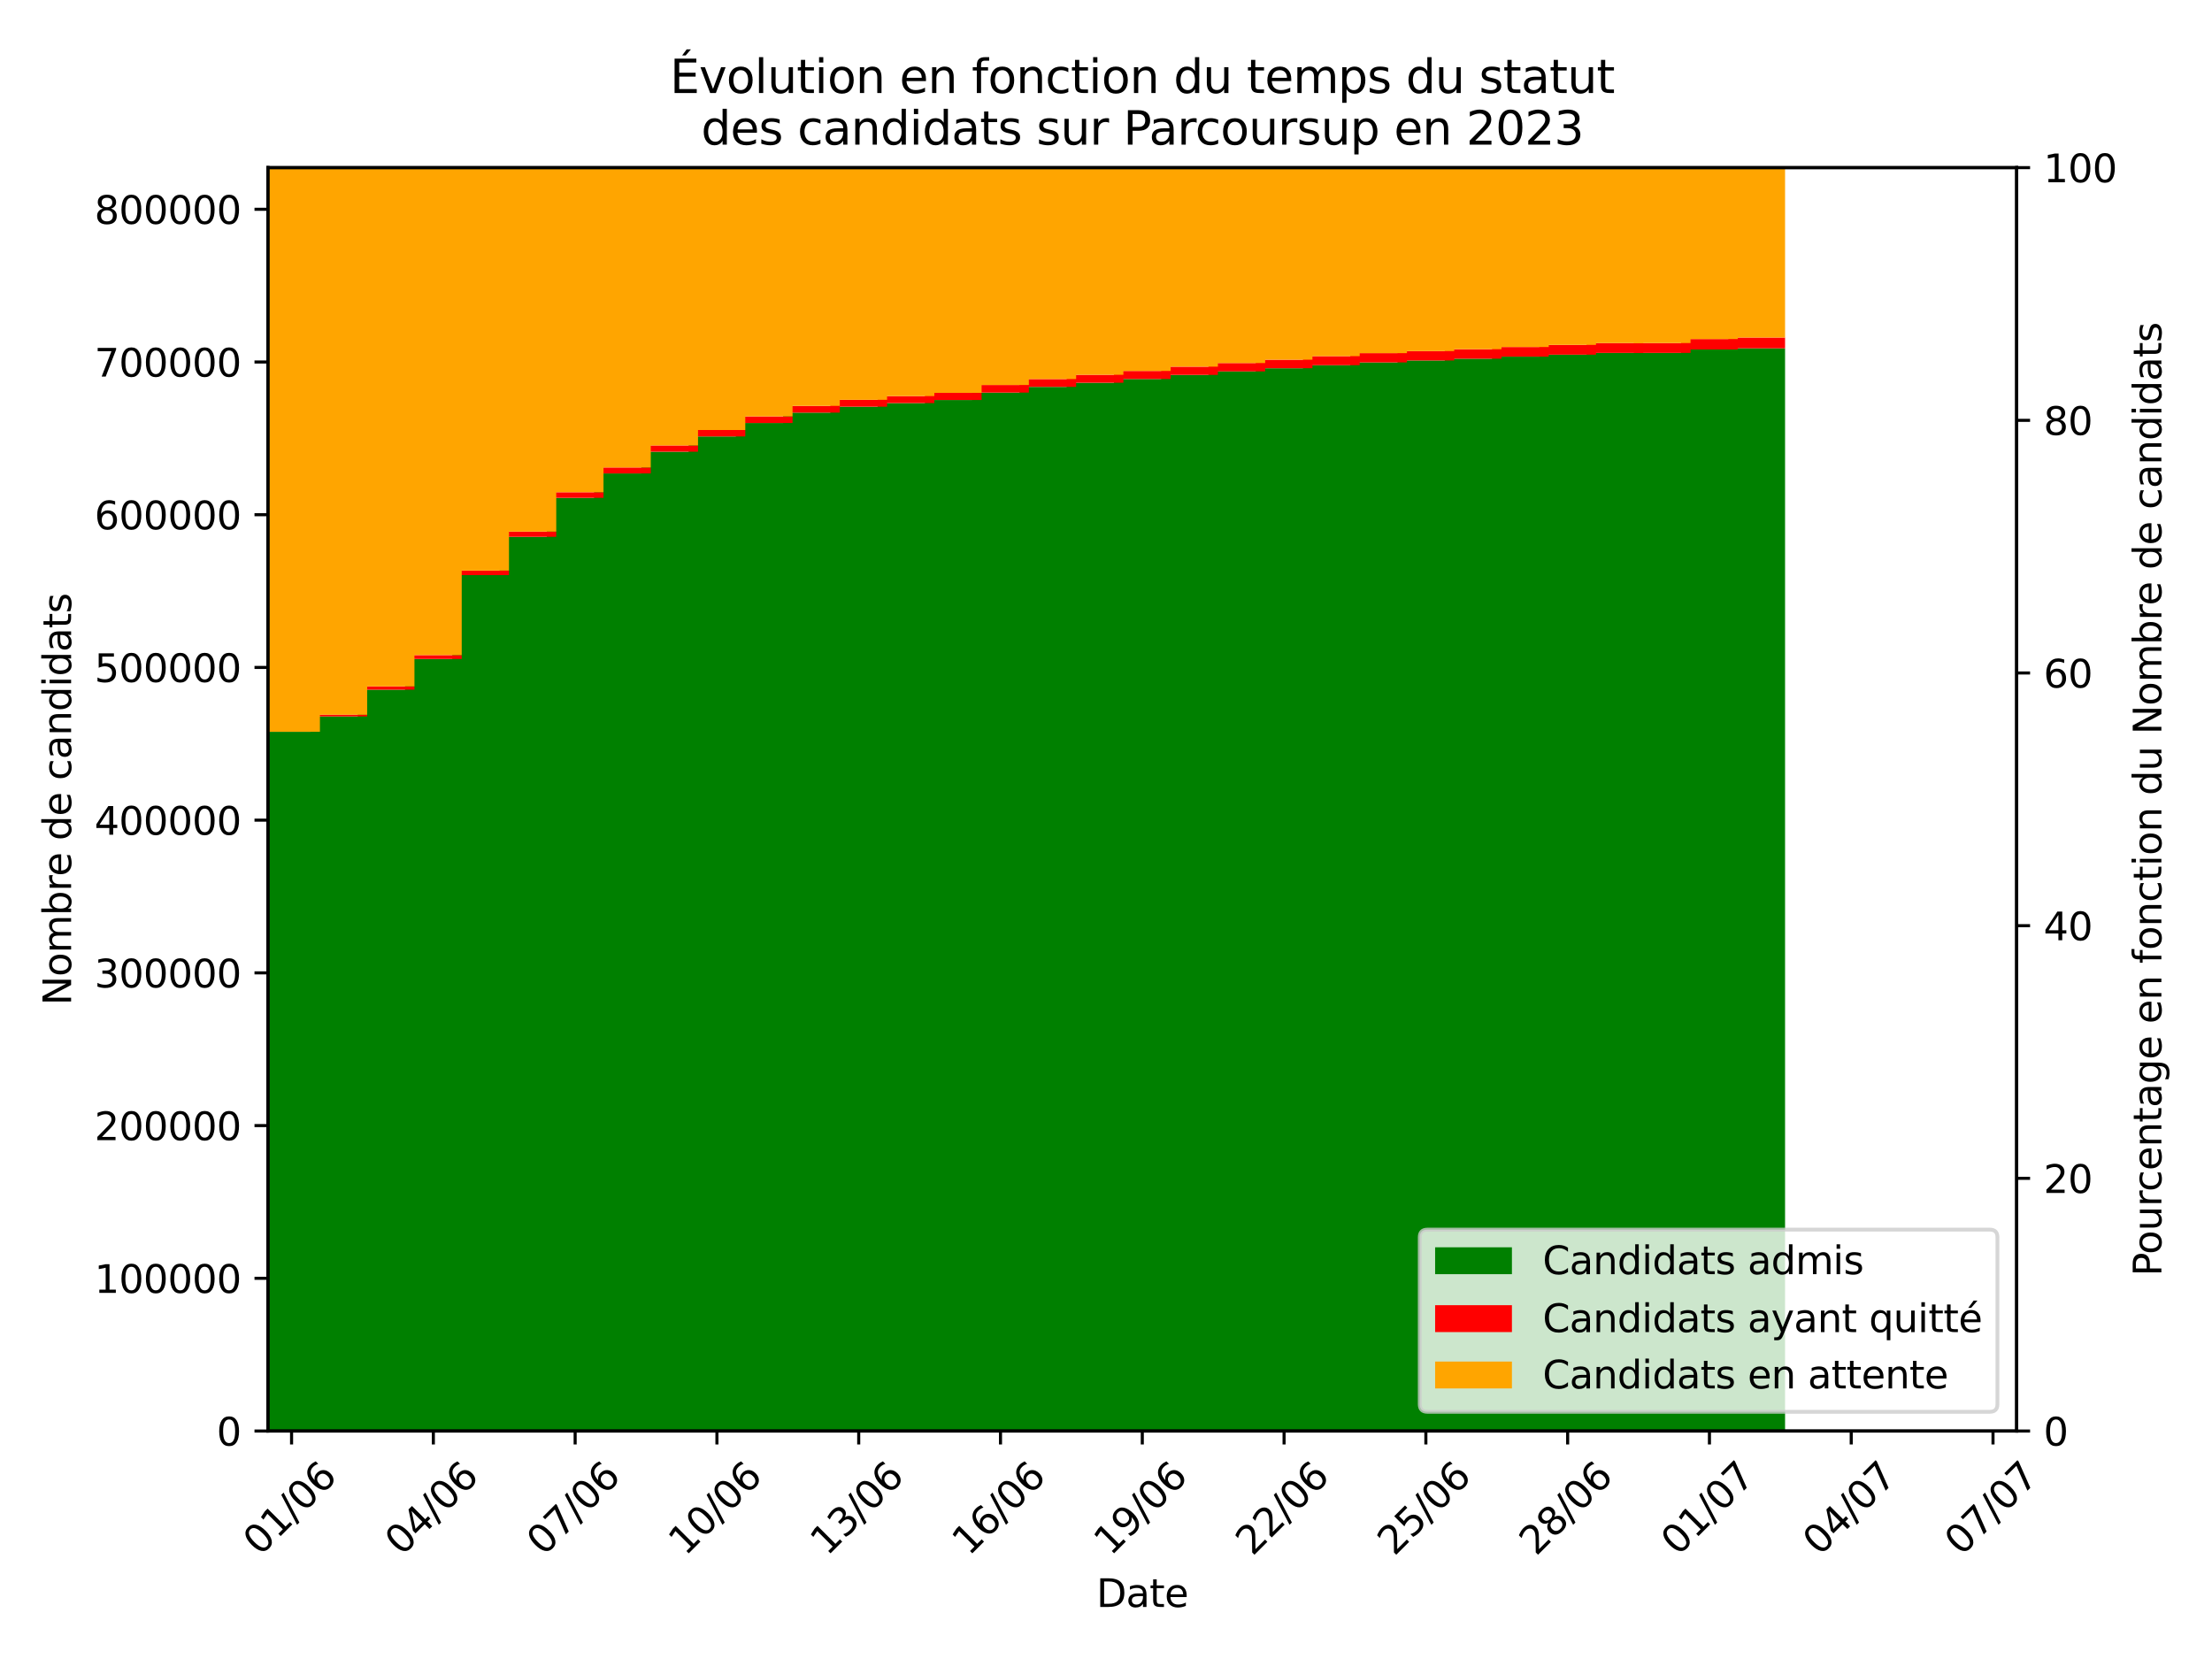 <?xml version="1.0" encoding="utf-8" standalone="no"?>
<!DOCTYPE svg PUBLIC "-//W3C//DTD SVG 1.1//EN"
  "http://www.w3.org/Graphics/SVG/1.1/DTD/svg11.dtd">
<svg xmlns:xlink="http://www.w3.org/1999/xlink" width="576pt" height="432pt" viewBox="0 0 576 432" xmlns="http://www.w3.org/2000/svg" version="1.1">
 <defs>
  <style type="text/css">*{stroke-linejoin: round; stroke-linecap: butt}</style>
 </defs>
 <g id="figure_1">
  <g id="patch_1">
   <path d="M 0 432 
L 576 432 
L 576 0 
L 0 0 
z
" style="fill: #ffffff"/>
  </g>
  <g id="axes_1">
   <g id="patch_2">
    <path d="M 69.77 372.628 
L 525.13 372.628 
L 525.13 43.656 
L 69.77 43.656 
z
" style="fill: #ffffff"/>
   </g>
   <g id="patch_3">
    <path d="M 68.539 372.628 
L 83.308 372.628 
L 83.308 190.56 
L 68.539 190.56 
z
" clip-path="url(#p42ab10a3a5)" style="fill: #008000"/>
   </g>
   <g id="patch_4">
    <path d="M 80.846 372.628 
L 95.615 372.628 
L 95.615 186.558 
L 80.846 186.558 
z
" clip-path="url(#p42ab10a3a5)" style="fill: #008000"/>
   </g>
   <g id="patch_5">
    <path d="M 93.153 372.628 
L 107.922 372.628 
L 107.922 179.596 
L 93.153 179.596 
z
" clip-path="url(#p42ab10a3a5)" style="fill: #008000"/>
   </g>
   <g id="patch_6">
    <path d="M 105.46 372.628 
L 120.229 372.628 
L 120.229 171.596 
L 105.46 171.596 
z
" clip-path="url(#p42ab10a3a5)" style="fill: #008000"/>
   </g>
   <g id="patch_7">
    <path d="M 117.767 372.628 
L 132.536 372.628 
L 132.536 149.763 
L 117.767 149.763 
z
" clip-path="url(#p42ab10a3a5)" style="fill: #008000"/>
   </g>
   <g id="patch_8">
    <path d="M 130.074 372.628 
L 144.843 372.628 
L 144.843 139.785 
L 130.074 139.785 
z
" clip-path="url(#p42ab10a3a5)" style="fill: #008000"/>
   </g>
   <g id="patch_9">
    <path d="M 142.381 372.628 
L 157.15 372.628 
L 157.15 129.633 
L 142.381 129.633 
z
" clip-path="url(#p42ab10a3a5)" style="fill: #008000"/>
   </g>
   <g id="patch_10">
    <path d="M 154.688 372.628 
L 169.457 372.628 
L 169.457 123.285 
L 154.688 123.285 
z
" clip-path="url(#p42ab10a3a5)" style="fill: #008000"/>
   </g>
   <g id="patch_11">
    <path d="M 166.996 372.628 
L 181.764 372.628 
L 181.764 117.625 
L 166.996 117.625 
z
" clip-path="url(#p42ab10a3a5)" style="fill: #008000"/>
   </g>
   <g id="patch_12">
    <path d="M 179.303 372.628 
L 194.071 372.628 
L 194.071 113.652 
L 179.303 113.652 
z
" clip-path="url(#p42ab10a3a5)" style="fill: #008000"/>
   </g>
   <g id="patch_13">
    <path d="M 191.61 372.628 
L 206.378 372.628 
L 206.378 110.15 
L 191.61 110.15 
z
" clip-path="url(#p42ab10a3a5)" style="fill: #008000"/>
   </g>
   <g id="patch_14">
    <path d="M 203.917 372.628 
L 218.685 372.628 
L 218.685 107.447 
L 203.917 107.447 
z
" clip-path="url(#p42ab10a3a5)" style="fill: #008000"/>
   </g>
   <g id="patch_15">
    <path d="M 216.224 372.628 
L 230.992 372.628 
L 230.992 105.902 
L 216.224 105.902 
z
" clip-path="url(#p42ab10a3a5)" style="fill: #008000"/>
   </g>
   <g id="patch_16">
    <path d="M 228.531 372.628 
L 243.299 372.628 
L 243.299 104.963 
L 228.531 104.963 
z
" clip-path="url(#p42ab10a3a5)" style="fill: #008000"/>
   </g>
   <g id="patch_17">
    <path d="M 240.838 372.628 
L 255.606 372.628 
L 255.606 104.159 
L 240.838 104.159 
z
" clip-path="url(#p42ab10a3a5)" style="fill: #008000"/>
   </g>
   <g id="patch_18">
    <path d="M 253.145 372.628 
L 267.913 372.628 
L 267.913 102.23 
L 253.145 102.23 
z
" clip-path="url(#p42ab10a3a5)" style="fill: #008000"/>
   </g>
   <g id="patch_19">
    <path d="M 265.452 372.628 
L 280.22 372.628 
L 280.22 100.739 
L 265.452 100.739 
z
" clip-path="url(#p42ab10a3a5)" style="fill: #008000"/>
   </g>
   <g id="patch_20">
    <path d="M 277.759 372.628 
L 292.527 372.628 
L 292.527 99.666 
L 277.759 99.666 
z
" clip-path="url(#p42ab10a3a5)" style="fill: #008000"/>
   </g>
   <g id="patch_21">
    <path d="M 290.066 372.628 
L 304.834 372.628 
L 304.834 98.692 
L 290.066 98.692 
z
" clip-path="url(#p42ab10a3a5)" style="fill: #008000"/>
   </g>
   <g id="patch_22">
    <path d="M 302.373 372.628 
L 317.141 372.628 
L 317.141 97.625 
L 302.373 97.625 
z
" clip-path="url(#p42ab10a3a5)" style="fill: #008000"/>
   </g>
   <g id="patch_23">
    <path d="M 314.68 372.628 
L 329.448 372.628 
L 329.448 96.711 
L 314.68 96.711 
z
" clip-path="url(#p42ab10a3a5)" style="fill: #008000"/>
   </g>
   <g id="patch_24">
    <path d="M 326.987 372.628 
L 341.755 372.628 
L 341.755 95.887 
L 326.987 95.887 
z
" clip-path="url(#p42ab10a3a5)" style="fill: #008000"/>
   </g>
   <g id="patch_25">
    <path d="M 339.294 372.628 
L 354.062 372.628 
L 354.062 95.099 
L 339.294 95.099 
z
" clip-path="url(#p42ab10a3a5)" style="fill: #008000"/>
   </g>
   <g id="patch_26">
    <path d="M 351.601 372.628 
L 366.369 372.628 
L 366.369 94.376 
L 351.601 94.376 
z
" clip-path="url(#p42ab10a3a5)" style="fill: #008000"/>
   </g>
   <g id="patch_27">
    <path d="M 363.908 372.628 
L 378.676 372.628 
L 378.676 93.87 
L 363.908 93.87 
z
" clip-path="url(#p42ab10a3a5)" style="fill: #008000"/>
   </g>
   <g id="patch_28">
    <path d="M 376.215 372.628 
L 390.983 372.628 
L 390.983 93.407 
L 376.215 93.407 
z
" clip-path="url(#p42ab10a3a5)" style="fill: #008000"/>
   </g>
   <g id="patch_29">
    <path d="M 388.522 372.628 
L 403.29 372.628 
L 403.29 92.868 
L 388.522 92.868 
z
" clip-path="url(#p42ab10a3a5)" style="fill: #008000"/>
   </g>
   <g id="patch_30">
    <path d="M 400.829 372.628 
L 415.597 372.628 
L 415.597 92.358 
L 400.829 92.358 
z
" clip-path="url(#p42ab10a3a5)" style="fill: #008000"/>
   </g>
   <g id="patch_31">
    <path d="M 413.136 372.628 
L 427.904 372.628 
L 427.904 91.898 
L 413.136 91.898 
z
" clip-path="url(#p42ab10a3a5)" style="fill: #008000"/>
   </g>
   <g id="patch_32">
    <path d="M 425.443 372.628 
L 440.212 372.628 
L 440.212 91.898 
L 425.443 91.898 
z
" clip-path="url(#p42ab10a3a5)" style="fill: #008000"/>
   </g>
   <g id="patch_33">
    <path d="M 437.75 372.628 
L 452.519 372.628 
L 452.519 91.007 
L 437.75 91.007 
z
" clip-path="url(#p42ab10a3a5)" style="fill: #008000"/>
   </g>
   <g id="patch_34">
    <path d="M 450.057 372.628 
L 464.826 372.628 
L 464.826 90.7 
L 450.057 90.7 
z
" clip-path="url(#p42ab10a3a5)" style="fill: #008000"/>
   </g>
   <g id="patch_35">
    <path d="M 462.364 372.628 
L 477.133 372.628 
L 477.133 372.628 
L 462.364 372.628 
z
" clip-path="url(#p42ab10a3a5)" style="fill: #008000"/>
   </g>
   <g id="patch_36">
    <path d="M 474.671 372.628 
L 489.44 372.628 
L 489.44 372.628 
L 474.671 372.628 
z
" clip-path="url(#p42ab10a3a5)" style="fill: #008000"/>
   </g>
   <g id="patch_37">
    <path d="M 486.978 372.628 
L 501.747 372.628 
L 501.747 372.628 
L 486.978 372.628 
z
" clip-path="url(#p42ab10a3a5)" style="fill: #008000"/>
   </g>
   <g id="patch_38">
    <path d="M 499.285 372.628 
L 514.054 372.628 
L 514.054 372.628 
L 499.285 372.628 
z
" clip-path="url(#p42ab10a3a5)" style="fill: #008000"/>
   </g>
   <g id="patch_39">
    <path d="M 511.592 372.628 
L 526.361 372.628 
L 526.361 372.628 
L 511.592 372.628 
z
" clip-path="url(#p42ab10a3a5)" style="fill: #008000"/>
   </g>
   <g id="patch_40">
    <path d="M 68.539 190.56 
L 83.308 190.56 
L 83.308 190.56 
L 68.539 190.56 
z
" clip-path="url(#p42ab10a3a5)" style="fill: #ff0000"/>
   </g>
   <g id="patch_41">
    <path d="M 80.846 186.558 
L 95.615 186.558 
L 95.615 186.111 
L 80.846 186.111 
z
" clip-path="url(#p42ab10a3a5)" style="fill: #ff0000"/>
   </g>
   <g id="patch_42">
    <path d="M 93.153 179.596 
L 107.922 179.596 
L 107.922 178.724 
L 93.153 178.724 
z
" clip-path="url(#p42ab10a3a5)" style="fill: #ff0000"/>
   </g>
   <g id="patch_43">
    <path d="M 105.46 171.596 
L 120.229 171.596 
L 120.229 170.592 
L 105.46 170.592 
z
" clip-path="url(#p42ab10a3a5)" style="fill: #ff0000"/>
   </g>
   <g id="patch_44">
    <path d="M 117.767 149.763 
L 132.536 149.763 
L 132.536 148.584 
L 117.767 148.584 
z
" clip-path="url(#p42ab10a3a5)" style="fill: #ff0000"/>
   </g>
   <g id="patch_45">
    <path d="M 130.074 139.785 
L 144.843 139.785 
L 144.843 138.429 
L 130.074 138.429 
z
" clip-path="url(#p42ab10a3a5)" style="fill: #ff0000"/>
   </g>
   <g id="patch_46">
    <path d="M 142.381 129.633 
L 157.15 129.633 
L 157.15 128.177 
L 142.381 128.177 
z
" clip-path="url(#p42ab10a3a5)" style="fill: #ff0000"/>
   </g>
   <g id="patch_47">
    <path d="M 154.688 123.285 
L 169.457 123.285 
L 169.457 121.728 
L 154.688 121.728 
z
" clip-path="url(#p42ab10a3a5)" style="fill: #ff0000"/>
   </g>
   <g id="patch_48">
    <path d="M 166.996 117.625 
L 181.764 117.625 
L 181.764 115.993 
L 166.996 115.993 
z
" clip-path="url(#p42ab10a3a5)" style="fill: #ff0000"/>
   </g>
   <g id="patch_49">
    <path d="M 179.303 113.652 
L 194.071 113.652 
L 194.071 111.969 
L 179.303 111.969 
z
" clip-path="url(#p42ab10a3a5)" style="fill: #ff0000"/>
   </g>
   <g id="patch_50">
    <path d="M 191.61 110.15 
L 206.378 110.15 
L 206.378 108.43 
L 191.61 108.43 
z
" clip-path="url(#p42ab10a3a5)" style="fill: #ff0000"/>
   </g>
   <g id="patch_51">
    <path d="M 203.917 107.447 
L 218.685 107.447 
L 218.685 105.699 
L 203.917 105.699 
z
" clip-path="url(#p42ab10a3a5)" style="fill: #ff0000"/>
   </g>
   <g id="patch_52">
    <path d="M 216.224 105.902 
L 230.992 105.902 
L 230.992 104.114 
L 216.224 104.114 
z
" clip-path="url(#p42ab10a3a5)" style="fill: #ff0000"/>
   </g>
   <g id="patch_53">
    <path d="M 228.531 104.963 
L 243.299 104.963 
L 243.299 103.144 
L 228.531 103.144 
z
" clip-path="url(#p42ab10a3a5)" style="fill: #ff0000"/>
   </g>
   <g id="patch_54">
    <path d="M 240.838 104.159 
L 255.606 104.159 
L 255.606 102.305 
L 240.838 102.305 
z
" clip-path="url(#p42ab10a3a5)" style="fill: #ff0000"/>
   </g>
   <g id="patch_55">
    <path d="M 253.145 102.23 
L 267.913 102.23 
L 267.913 100.249 
L 253.145 100.249 
z
" clip-path="url(#p42ab10a3a5)" style="fill: #ff0000"/>
   </g>
   <g id="patch_56">
    <path d="M 265.452 100.739 
L 280.22 100.739 
L 280.22 98.71 
L 265.452 98.71 
z
" clip-path="url(#p42ab10a3a5)" style="fill: #ff0000"/>
   </g>
   <g id="patch_57">
    <path d="M 277.759 99.666 
L 292.527 99.666 
L 292.527 97.594 
L 277.759 97.594 
z
" clip-path="url(#p42ab10a3a5)" style="fill: #ff0000"/>
   </g>
   <g id="patch_58">
    <path d="M 290.066 98.692 
L 304.834 98.692 
L 304.834 96.594 
L 290.066 96.594 
z
" clip-path="url(#p42ab10a3a5)" style="fill: #ff0000"/>
   </g>
   <g id="patch_59">
    <path d="M 302.373 97.625 
L 317.141 97.625 
L 317.141 95.485 
L 302.373 95.485 
z
" clip-path="url(#p42ab10a3a5)" style="fill: #ff0000"/>
   </g>
   <g id="patch_60">
    <path d="M 314.68 96.711 
L 329.448 96.711 
L 329.448 94.535 
L 314.68 94.535 
z
" clip-path="url(#p42ab10a3a5)" style="fill: #ff0000"/>
   </g>
   <g id="patch_61">
    <path d="M 326.987 95.887 
L 341.755 95.887 
L 341.755 93.668 
L 326.987 93.668 
z
" clip-path="url(#p42ab10a3a5)" style="fill: #ff0000"/>
   </g>
   <g id="patch_62">
    <path d="M 339.294 95.099 
L 354.062 95.099 
L 354.062 92.741 
L 339.294 92.741 
z
" clip-path="url(#p42ab10a3a5)" style="fill: #ff0000"/>
   </g>
   <g id="patch_63">
    <path d="M 351.601 94.376 
L 366.369 94.376 
L 366.369 91.954 
L 351.601 91.954 
z
" clip-path="url(#p42ab10a3a5)" style="fill: #ff0000"/>
   </g>
   <g id="patch_64">
    <path d="M 363.908 93.87 
L 378.676 93.87 
L 378.676 91.421 
L 363.908 91.421 
z
" clip-path="url(#p42ab10a3a5)" style="fill: #ff0000"/>
   </g>
   <g id="patch_65">
    <path d="M 376.215 93.407 
L 390.983 93.407 
L 390.983 90.935 
L 376.215 90.935 
z
" clip-path="url(#p42ab10a3a5)" style="fill: #ff0000"/>
   </g>
   <g id="patch_66">
    <path d="M 388.522 92.868 
L 403.29 92.868 
L 403.29 90.357 
L 388.522 90.357 
z
" clip-path="url(#p42ab10a3a5)" style="fill: #ff0000"/>
   </g>
   <g id="patch_67">
    <path d="M 400.829 92.358 
L 415.597 92.358 
L 415.597 89.815 
L 400.829 89.815 
z
" clip-path="url(#p42ab10a3a5)" style="fill: #ff0000"/>
   </g>
   <g id="patch_68">
    <path d="M 413.136 91.898 
L 427.904 91.898 
L 427.904 89.329 
L 413.136 89.329 
z
" clip-path="url(#p42ab10a3a5)" style="fill: #ff0000"/>
   </g>
   <g id="patch_69">
    <path d="M 425.443 91.898 
L 440.212 91.898 
L 440.212 89.329 
L 425.443 89.329 
z
" clip-path="url(#p42ab10a3a5)" style="fill: #ff0000"/>
   </g>
   <g id="patch_70">
    <path d="M 437.75 91.007 
L 452.519 91.007 
L 452.519 88.286 
L 437.75 88.286 
z
" clip-path="url(#p42ab10a3a5)" style="fill: #ff0000"/>
   </g>
   <g id="patch_71">
    <path d="M 450.057 90.7 
L 464.826 90.7 
L 464.826 87.897 
L 450.057 87.897 
z
" clip-path="url(#p42ab10a3a5)" style="fill: #ff0000"/>
   </g>
   <g id="patch_72">
    <path d="M 462.364 372.628 
L 477.133 372.628 
L 477.133 372.628 
L 462.364 372.628 
z
" clip-path="url(#p42ab10a3a5)" style="fill: #ff0000"/>
   </g>
   <g id="patch_73">
    <path d="M 474.671 372.628 
L 489.44 372.628 
L 489.44 372.628 
L 474.671 372.628 
z
" clip-path="url(#p42ab10a3a5)" style="fill: #ff0000"/>
   </g>
   <g id="patch_74">
    <path d="M 486.978 372.628 
L 501.747 372.628 
L 501.747 372.628 
L 486.978 372.628 
z
" clip-path="url(#p42ab10a3a5)" style="fill: #ff0000"/>
   </g>
   <g id="patch_75">
    <path d="M 499.285 372.628 
L 514.054 372.628 
L 514.054 372.628 
L 499.285 372.628 
z
" clip-path="url(#p42ab10a3a5)" style="fill: #ff0000"/>
   </g>
   <g id="patch_76">
    <path d="M 511.592 372.628 
L 526.361 372.628 
L 526.361 372.628 
L 511.592 372.628 
z
" clip-path="url(#p42ab10a3a5)" style="fill: #ff0000"/>
   </g>
   <g id="patch_77">
    <path d="M 68.539 190.56 
L 83.308 190.56 
L 83.308 43.656 
L 68.539 43.656 
z
" clip-path="url(#p42ab10a3a5)" style="fill: #ffa500"/>
   </g>
   <g id="patch_78">
    <path d="M 80.846 186.111 
L 95.615 186.111 
L 95.615 43.656 
L 80.846 43.656 
z
" clip-path="url(#p42ab10a3a5)" style="fill: #ffa500"/>
   </g>
   <g id="patch_79">
    <path d="M 93.153 178.724 
L 107.922 178.724 
L 107.922 43.656 
L 93.153 43.656 
z
" clip-path="url(#p42ab10a3a5)" style="fill: #ffa500"/>
   </g>
   <g id="patch_80">
    <path d="M 105.46 170.592 
L 120.229 170.592 
L 120.229 43.656 
L 105.46 43.656 
z
" clip-path="url(#p42ab10a3a5)" style="fill: #ffa500"/>
   </g>
   <g id="patch_81">
    <path d="M 117.767 148.584 
L 132.536 148.584 
L 132.536 43.656 
L 117.767 43.656 
z
" clip-path="url(#p42ab10a3a5)" style="fill: #ffa500"/>
   </g>
   <g id="patch_82">
    <path d="M 130.074 138.429 
L 144.843 138.429 
L 144.843 43.656 
L 130.074 43.656 
z
" clip-path="url(#p42ab10a3a5)" style="fill: #ffa500"/>
   </g>
   <g id="patch_83">
    <path d="M 142.381 128.177 
L 157.15 128.177 
L 157.15 43.656 
L 142.381 43.656 
z
" clip-path="url(#p42ab10a3a5)" style="fill: #ffa500"/>
   </g>
   <g id="patch_84">
    <path d="M 154.688 121.728 
L 169.457 121.728 
L 169.457 43.656 
L 154.688 43.656 
z
" clip-path="url(#p42ab10a3a5)" style="fill: #ffa500"/>
   </g>
   <g id="patch_85">
    <path d="M 166.996 115.993 
L 181.764 115.993 
L 181.764 43.656 
L 166.996 43.656 
z
" clip-path="url(#p42ab10a3a5)" style="fill: #ffa500"/>
   </g>
   <g id="patch_86">
    <path d="M 179.303 111.969 
L 194.071 111.969 
L 194.071 43.656 
L 179.303 43.656 
z
" clip-path="url(#p42ab10a3a5)" style="fill: #ffa500"/>
   </g>
   <g id="patch_87">
    <path d="M 191.61 108.43 
L 206.378 108.43 
L 206.378 43.656 
L 191.61 43.656 
z
" clip-path="url(#p42ab10a3a5)" style="fill: #ffa500"/>
   </g>
   <g id="patch_88">
    <path d="M 203.917 105.699 
L 218.685 105.699 
L 218.685 43.656 
L 203.917 43.656 
z
" clip-path="url(#p42ab10a3a5)" style="fill: #ffa500"/>
   </g>
   <g id="patch_89">
    <path d="M 216.224 104.114 
L 230.992 104.114 
L 230.992 43.656 
L 216.224 43.656 
z
" clip-path="url(#p42ab10a3a5)" style="fill: #ffa500"/>
   </g>
   <g id="patch_90">
    <path d="M 228.531 103.144 
L 243.299 103.144 
L 243.299 43.656 
L 228.531 43.656 
z
" clip-path="url(#p42ab10a3a5)" style="fill: #ffa500"/>
   </g>
   <g id="patch_91">
    <path d="M 240.838 102.305 
L 255.606 102.305 
L 255.606 43.656 
L 240.838 43.656 
z
" clip-path="url(#p42ab10a3a5)" style="fill: #ffa500"/>
   </g>
   <g id="patch_92">
    <path d="M 253.145 100.249 
L 267.913 100.249 
L 267.913 43.656 
L 253.145 43.656 
z
" clip-path="url(#p42ab10a3a5)" style="fill: #ffa500"/>
   </g>
   <g id="patch_93">
    <path d="M 265.452 98.71 
L 280.22 98.71 
L 280.22 43.656 
L 265.452 43.656 
z
" clip-path="url(#p42ab10a3a5)" style="fill: #ffa500"/>
   </g>
   <g id="patch_94">
    <path d="M 277.759 97.594 
L 292.527 97.594 
L 292.527 43.656 
L 277.759 43.656 
z
" clip-path="url(#p42ab10a3a5)" style="fill: #ffa500"/>
   </g>
   <g id="patch_95">
    <path d="M 290.066 96.594 
L 304.834 96.594 
L 304.834 43.656 
L 290.066 43.656 
z
" clip-path="url(#p42ab10a3a5)" style="fill: #ffa500"/>
   </g>
   <g id="patch_96">
    <path d="M 302.373 95.485 
L 317.141 95.485 
L 317.141 43.656 
L 302.373 43.656 
z
" clip-path="url(#p42ab10a3a5)" style="fill: #ffa500"/>
   </g>
   <g id="patch_97">
    <path d="M 314.68 94.535 
L 329.448 94.535 
L 329.448 43.656 
L 314.68 43.656 
z
" clip-path="url(#p42ab10a3a5)" style="fill: #ffa500"/>
   </g>
   <g id="patch_98">
    <path d="M 326.987 93.668 
L 341.755 93.668 
L 341.755 43.656 
L 326.987 43.656 
z
" clip-path="url(#p42ab10a3a5)" style="fill: #ffa500"/>
   </g>
   <g id="patch_99">
    <path d="M 339.294 92.741 
L 354.062 92.741 
L 354.062 43.656 
L 339.294 43.656 
z
" clip-path="url(#p42ab10a3a5)" style="fill: #ffa500"/>
   </g>
   <g id="patch_100">
    <path d="M 351.601 91.954 
L 366.369 91.954 
L 366.369 43.656 
L 351.601 43.656 
z
" clip-path="url(#p42ab10a3a5)" style="fill: #ffa500"/>
   </g>
   <g id="patch_101">
    <path d="M 363.908 91.421 
L 378.676 91.421 
L 378.676 43.656 
L 363.908 43.656 
z
" clip-path="url(#p42ab10a3a5)" style="fill: #ffa500"/>
   </g>
   <g id="patch_102">
    <path d="M 376.215 90.935 
L 390.983 90.935 
L 390.983 43.656 
L 376.215 43.656 
z
" clip-path="url(#p42ab10a3a5)" style="fill: #ffa500"/>
   </g>
   <g id="patch_103">
    <path d="M 388.522 90.357 
L 403.29 90.357 
L 403.29 43.656 
L 388.522 43.656 
z
" clip-path="url(#p42ab10a3a5)" style="fill: #ffa500"/>
   </g>
   <g id="patch_104">
    <path d="M 400.829 89.815 
L 415.597 89.815 
L 415.597 43.656 
L 400.829 43.656 
z
" clip-path="url(#p42ab10a3a5)" style="fill: #ffa500"/>
   </g>
   <g id="patch_105">
    <path d="M 413.136 89.329 
L 427.904 89.329 
L 427.904 43.656 
L 413.136 43.656 
z
" clip-path="url(#p42ab10a3a5)" style="fill: #ffa500"/>
   </g>
   <g id="patch_106">
    <path d="M 425.443 89.329 
L 440.212 89.329 
L 440.212 43.656 
L 425.443 43.656 
z
" clip-path="url(#p42ab10a3a5)" style="fill: #ffa500"/>
   </g>
   <g id="patch_107">
    <path d="M 437.75 88.286 
L 452.519 88.286 
L 452.519 43.656 
L 437.75 43.656 
z
" clip-path="url(#p42ab10a3a5)" style="fill: #ffa500"/>
   </g>
   <g id="patch_108">
    <path d="M 450.057 87.897 
L 464.826 87.897 
L 464.826 43.656 
L 450.057 43.656 
z
" clip-path="url(#p42ab10a3a5)" style="fill: #ffa500"/>
   </g>
   <g id="patch_109">
    <path d="M 462.364 372.628 
L 477.133 372.628 
L 477.133 372.628 
L 462.364 372.628 
z
" clip-path="url(#p42ab10a3a5)" style="fill: #ffa500"/>
   </g>
   <g id="patch_110">
    <path d="M 474.671 372.628 
L 489.44 372.628 
L 489.44 372.628 
L 474.671 372.628 
z
" clip-path="url(#p42ab10a3a5)" style="fill: #ffa500"/>
   </g>
   <g id="patch_111">
    <path d="M 486.978 372.628 
L 501.747 372.628 
L 501.747 372.628 
L 486.978 372.628 
z
" clip-path="url(#p42ab10a3a5)" style="fill: #ffa500"/>
   </g>
   <g id="patch_112">
    <path d="M 499.285 372.628 
L 514.054 372.628 
L 514.054 372.628 
L 499.285 372.628 
z
" clip-path="url(#p42ab10a3a5)" style="fill: #ffa500"/>
   </g>
   <g id="patch_113">
    <path d="M 511.592 372.628 
L 526.361 372.628 
L 526.361 372.628 
L 511.592 372.628 
z
" clip-path="url(#p42ab10a3a5)" style="fill: #ffa500"/>
   </g>
   <g id="matplotlib.axis_1">
    <g id="xtick_1">
     <g id="line2d_1">
      <defs>
       <path id="m22cff46f0c" d="M 0 0 
L 0 3.5 
" style="stroke: #000000; stroke-width: 0.8"/>
      </defs>
      <g>
       <use xlink:href="#m22cff46f0c" x="75.924" y="372.628" style="stroke: #000000; stroke-width: 0.8"/>
      </g>
     </g>
     <g id="text_1">
      <!-- 01/06 -->
      <g transform="translate(67.686 405.379) rotate(-45) scale(0.1 -0.1)">
       <defs>
        <path id="DejaVuSans-30" d="M 2034 4250 
Q 1547 4250 1301 3770 
Q 1056 3291 1056 2328 
Q 1056 1369 1301 889 
Q 1547 409 2034 409 
Q 2525 409 2770 889 
Q 3016 1369 3016 2328 
Q 3016 3291 2770 3770 
Q 2525 4250 2034 4250 
z
M 2034 4750 
Q 2819 4750 3233 4129 
Q 3647 3509 3647 2328 
Q 3647 1150 3233 529 
Q 2819 -91 2034 -91 
Q 1250 -91 836 529 
Q 422 1150 422 2328 
Q 422 3509 836 4129 
Q 1250 4750 2034 4750 
z
" transform="scale(0.016)"/>
        <path id="DejaVuSans-31" d="M 794 531 
L 1825 531 
L 1825 4091 
L 703 3866 
L 703 4441 
L 1819 4666 
L 2450 4666 
L 2450 531 
L 3481 531 
L 3481 0 
L 794 0 
L 794 531 
z
" transform="scale(0.016)"/>
        <path id="DejaVuSans-2f" d="M 1625 4666 
L 2156 4666 
L 531 -594 
L 0 -594 
L 1625 4666 
z
" transform="scale(0.016)"/>
        <path id="DejaVuSans-36" d="M 2113 2584 
Q 1688 2584 1439 2293 
Q 1191 2003 1191 1497 
Q 1191 994 1439 701 
Q 1688 409 2113 409 
Q 2538 409 2786 701 
Q 3034 994 3034 1497 
Q 3034 2003 2786 2293 
Q 2538 2584 2113 2584 
z
M 3366 4563 
L 3366 3988 
Q 3128 4100 2886 4159 
Q 2644 4219 2406 4219 
Q 1781 4219 1451 3797 
Q 1122 3375 1075 2522 
Q 1259 2794 1537 2939 
Q 1816 3084 2150 3084 
Q 2853 3084 3261 2657 
Q 3669 2231 3669 1497 
Q 3669 778 3244 343 
Q 2819 -91 2113 -91 
Q 1303 -91 875 529 
Q 447 1150 447 2328 
Q 447 3434 972 4092 
Q 1497 4750 2381 4750 
Q 2619 4750 2861 4703 
Q 3103 4656 3366 4563 
z
" transform="scale(0.016)"/>
       </defs>
       <use xlink:href="#DejaVuSans-30"/>
       <use xlink:href="#DejaVuSans-31" x="63.623"/>
       <use xlink:href="#DejaVuSans-2f" x="127.246"/>
       <use xlink:href="#DejaVuSans-30" x="160.938"/>
       <use xlink:href="#DejaVuSans-36" x="224.561"/>
      </g>
     </g>
    </g>
    <g id="xtick_2">
     <g id="line2d_2">
      <g>
       <use xlink:href="#m22cff46f0c" x="112.845" y="372.628" style="stroke: #000000; stroke-width: 0.8"/>
      </g>
     </g>
     <g id="text_2">
      <!-- 04/06 -->
      <g transform="translate(104.607 405.379) rotate(-45) scale(0.1 -0.1)">
       <defs>
        <path id="DejaVuSans-34" d="M 2419 4116 
L 825 1625 
L 2419 1625 
L 2419 4116 
z
M 2253 4666 
L 3047 4666 
L 3047 1625 
L 3713 1625 
L 3713 1100 
L 3047 1100 
L 3047 0 
L 2419 0 
L 2419 1100 
L 313 1100 
L 313 1709 
L 2253 4666 
z
" transform="scale(0.016)"/>
       </defs>
       <use xlink:href="#DejaVuSans-30"/>
       <use xlink:href="#DejaVuSans-34" x="63.623"/>
       <use xlink:href="#DejaVuSans-2f" x="127.246"/>
       <use xlink:href="#DejaVuSans-30" x="160.938"/>
       <use xlink:href="#DejaVuSans-36" x="224.561"/>
      </g>
     </g>
    </g>
    <g id="xtick_3">
     <g id="line2d_3">
      <g>
       <use xlink:href="#m22cff46f0c" x="149.766" y="372.628" style="stroke: #000000; stroke-width: 0.8"/>
      </g>
     </g>
     <g id="text_3">
      <!-- 07/06 -->
      <g transform="translate(141.528 405.379) rotate(-45) scale(0.1 -0.1)">
       <defs>
        <path id="DejaVuSans-37" d="M 525 4666 
L 3525 4666 
L 3525 4397 
L 1831 0 
L 1172 0 
L 2766 4134 
L 525 4134 
L 525 4666 
z
" transform="scale(0.016)"/>
       </defs>
       <use xlink:href="#DejaVuSans-30"/>
       <use xlink:href="#DejaVuSans-37" x="63.623"/>
       <use xlink:href="#DejaVuSans-2f" x="127.246"/>
       <use xlink:href="#DejaVuSans-30" x="160.938"/>
       <use xlink:href="#DejaVuSans-36" x="224.561"/>
      </g>
     </g>
    </g>
    <g id="xtick_4">
     <g id="line2d_4">
      <g>
       <use xlink:href="#m22cff46f0c" x="186.687" y="372.628" style="stroke: #000000; stroke-width: 0.8"/>
      </g>
     </g>
     <g id="text_4">
      <!-- 10/06 -->
      <g transform="translate(178.449 405.379) rotate(-45) scale(0.1 -0.1)">
       <use xlink:href="#DejaVuSans-31"/>
       <use xlink:href="#DejaVuSans-30" x="63.623"/>
       <use xlink:href="#DejaVuSans-2f" x="127.246"/>
       <use xlink:href="#DejaVuSans-30" x="160.938"/>
       <use xlink:href="#DejaVuSans-36" x="224.561"/>
      </g>
     </g>
    </g>
    <g id="xtick_5">
     <g id="line2d_5">
      <g>
       <use xlink:href="#m22cff46f0c" x="223.608" y="372.628" style="stroke: #000000; stroke-width: 0.8"/>
      </g>
     </g>
     <g id="text_5">
      <!-- 13/06 -->
      <g transform="translate(215.37 405.379) rotate(-45) scale(0.1 -0.1)">
       <defs>
        <path id="DejaVuSans-33" d="M 2597 2516 
Q 3050 2419 3304 2112 
Q 3559 1806 3559 1356 
Q 3559 666 3084 287 
Q 2609 -91 1734 -91 
Q 1441 -91 1130 -33 
Q 819 25 488 141 
L 488 750 
Q 750 597 1062 519 
Q 1375 441 1716 441 
Q 2309 441 2620 675 
Q 2931 909 2931 1356 
Q 2931 1769 2642 2001 
Q 2353 2234 1838 2234 
L 1294 2234 
L 1294 2753 
L 1863 2753 
Q 2328 2753 2575 2939 
Q 2822 3125 2822 3475 
Q 2822 3834 2567 4026 
Q 2313 4219 1838 4219 
Q 1578 4219 1281 4162 
Q 984 4106 628 3988 
L 628 4550 
Q 988 4650 1302 4700 
Q 1616 4750 1894 4750 
Q 2613 4750 3031 4423 
Q 3450 4097 3450 3541 
Q 3450 3153 3228 2886 
Q 3006 2619 2597 2516 
z
" transform="scale(0.016)"/>
       </defs>
       <use xlink:href="#DejaVuSans-31"/>
       <use xlink:href="#DejaVuSans-33" x="63.623"/>
       <use xlink:href="#DejaVuSans-2f" x="127.246"/>
       <use xlink:href="#DejaVuSans-30" x="160.938"/>
       <use xlink:href="#DejaVuSans-36" x="224.561"/>
      </g>
     </g>
    </g>
    <g id="xtick_6">
     <g id="line2d_6">
      <g>
       <use xlink:href="#m22cff46f0c" x="260.529" y="372.628" style="stroke: #000000; stroke-width: 0.8"/>
      </g>
     </g>
     <g id="text_6">
      <!-- 16/06 -->
      <g transform="translate(252.291 405.379) rotate(-45) scale(0.1 -0.1)">
       <use xlink:href="#DejaVuSans-31"/>
       <use xlink:href="#DejaVuSans-36" x="63.623"/>
       <use xlink:href="#DejaVuSans-2f" x="127.246"/>
       <use xlink:href="#DejaVuSans-30" x="160.938"/>
       <use xlink:href="#DejaVuSans-36" x="224.561"/>
      </g>
     </g>
    </g>
    <g id="xtick_7">
     <g id="line2d_7">
      <g>
       <use xlink:href="#m22cff46f0c" x="297.45" y="372.628" style="stroke: #000000; stroke-width: 0.8"/>
      </g>
     </g>
     <g id="text_7">
      <!-- 19/06 -->
      <g transform="translate(289.212 405.379) rotate(-45) scale(0.1 -0.1)">
       <defs>
        <path id="DejaVuSans-39" d="M 703 97 
L 703 672 
Q 941 559 1184 500 
Q 1428 441 1663 441 
Q 2288 441 2617 861 
Q 2947 1281 2994 2138 
Q 2813 1869 2534 1725 
Q 2256 1581 1919 1581 
Q 1219 1581 811 2004 
Q 403 2428 403 3163 
Q 403 3881 828 4315 
Q 1253 4750 1959 4750 
Q 2769 4750 3195 4129 
Q 3622 3509 3622 2328 
Q 3622 1225 3098 567 
Q 2575 -91 1691 -91 
Q 1453 -91 1209 -44 
Q 966 3 703 97 
z
M 1959 2075 
Q 2384 2075 2632 2365 
Q 2881 2656 2881 3163 
Q 2881 3666 2632 3958 
Q 2384 4250 1959 4250 
Q 1534 4250 1286 3958 
Q 1038 3666 1038 3163 
Q 1038 2656 1286 2365 
Q 1534 2075 1959 2075 
z
" transform="scale(0.016)"/>
       </defs>
       <use xlink:href="#DejaVuSans-31"/>
       <use xlink:href="#DejaVuSans-39" x="63.623"/>
       <use xlink:href="#DejaVuSans-2f" x="127.246"/>
       <use xlink:href="#DejaVuSans-30" x="160.938"/>
       <use xlink:href="#DejaVuSans-36" x="224.561"/>
      </g>
     </g>
    </g>
    <g id="xtick_8">
     <g id="line2d_8">
      <g>
       <use xlink:href="#m22cff46f0c" x="334.371" y="372.628" style="stroke: #000000; stroke-width: 0.8"/>
      </g>
     </g>
     <g id="text_8">
      <!-- 22/06 -->
      <g transform="translate(326.133 405.379) rotate(-45) scale(0.1 -0.1)">
       <defs>
        <path id="DejaVuSans-32" d="M 1228 531 
L 3431 531 
L 3431 0 
L 469 0 
L 469 531 
Q 828 903 1448 1529 
Q 2069 2156 2228 2338 
Q 2531 2678 2651 2914 
Q 2772 3150 2772 3378 
Q 2772 3750 2511 3984 
Q 2250 4219 1831 4219 
Q 1534 4219 1204 4116 
Q 875 4013 500 3803 
L 500 4441 
Q 881 4594 1212 4672 
Q 1544 4750 1819 4750 
Q 2544 4750 2975 4387 
Q 3406 4025 3406 3419 
Q 3406 3131 3298 2873 
Q 3191 2616 2906 2266 
Q 2828 2175 2409 1742 
Q 1991 1309 1228 531 
z
" transform="scale(0.016)"/>
       </defs>
       <use xlink:href="#DejaVuSans-32"/>
       <use xlink:href="#DejaVuSans-32" x="63.623"/>
       <use xlink:href="#DejaVuSans-2f" x="127.246"/>
       <use xlink:href="#DejaVuSans-30" x="160.938"/>
       <use xlink:href="#DejaVuSans-36" x="224.561"/>
      </g>
     </g>
    </g>
    <g id="xtick_9">
     <g id="line2d_9">
      <g>
       <use xlink:href="#m22cff46f0c" x="371.292" y="372.628" style="stroke: #000000; stroke-width: 0.8"/>
      </g>
     </g>
     <g id="text_9">
      <!-- 25/06 -->
      <g transform="translate(363.054 405.379) rotate(-45) scale(0.1 -0.1)">
       <defs>
        <path id="DejaVuSans-35" d="M 691 4666 
L 3169 4666 
L 3169 4134 
L 1269 4134 
L 1269 2991 
Q 1406 3038 1543 3061 
Q 1681 3084 1819 3084 
Q 2600 3084 3056 2656 
Q 3513 2228 3513 1497 
Q 3513 744 3044 326 
Q 2575 -91 1722 -91 
Q 1428 -91 1123 -41 
Q 819 9 494 109 
L 494 744 
Q 775 591 1075 516 
Q 1375 441 1709 441 
Q 2250 441 2565 725 
Q 2881 1009 2881 1497 
Q 2881 1984 2565 2268 
Q 2250 2553 1709 2553 
Q 1456 2553 1204 2497 
Q 953 2441 691 2322 
L 691 4666 
z
" transform="scale(0.016)"/>
       </defs>
       <use xlink:href="#DejaVuSans-32"/>
       <use xlink:href="#DejaVuSans-35" x="63.623"/>
       <use xlink:href="#DejaVuSans-2f" x="127.246"/>
       <use xlink:href="#DejaVuSans-30" x="160.938"/>
       <use xlink:href="#DejaVuSans-36" x="224.561"/>
      </g>
     </g>
    </g>
    <g id="xtick_10">
     <g id="line2d_10">
      <g>
       <use xlink:href="#m22cff46f0c" x="408.213" y="372.628" style="stroke: #000000; stroke-width: 0.8"/>
      </g>
     </g>
     <g id="text_10">
      <!-- 28/06 -->
      <g transform="translate(399.975 405.379) rotate(-45) scale(0.1 -0.1)">
       <defs>
        <path id="DejaVuSans-38" d="M 2034 2216 
Q 1584 2216 1326 1975 
Q 1069 1734 1069 1313 
Q 1069 891 1326 650 
Q 1584 409 2034 409 
Q 2484 409 2743 651 
Q 3003 894 3003 1313 
Q 3003 1734 2745 1975 
Q 2488 2216 2034 2216 
z
M 1403 2484 
Q 997 2584 770 2862 
Q 544 3141 544 3541 
Q 544 4100 942 4425 
Q 1341 4750 2034 4750 
Q 2731 4750 3128 4425 
Q 3525 4100 3525 3541 
Q 3525 3141 3298 2862 
Q 3072 2584 2669 2484 
Q 3125 2378 3379 2068 
Q 3634 1759 3634 1313 
Q 3634 634 3220 271 
Q 2806 -91 2034 -91 
Q 1263 -91 848 271 
Q 434 634 434 1313 
Q 434 1759 690 2068 
Q 947 2378 1403 2484 
z
M 1172 3481 
Q 1172 3119 1398 2916 
Q 1625 2713 2034 2713 
Q 2441 2713 2670 2916 
Q 2900 3119 2900 3481 
Q 2900 3844 2670 4047 
Q 2441 4250 2034 4250 
Q 1625 4250 1398 4047 
Q 1172 3844 1172 3481 
z
" transform="scale(0.016)"/>
       </defs>
       <use xlink:href="#DejaVuSans-32"/>
       <use xlink:href="#DejaVuSans-38" x="63.623"/>
       <use xlink:href="#DejaVuSans-2f" x="127.246"/>
       <use xlink:href="#DejaVuSans-30" x="160.938"/>
       <use xlink:href="#DejaVuSans-36" x="224.561"/>
      </g>
     </g>
    </g>
    <g id="xtick_11">
     <g id="line2d_11">
      <g>
       <use xlink:href="#m22cff46f0c" x="445.134" y="372.628" style="stroke: #000000; stroke-width: 0.8"/>
      </g>
     </g>
     <g id="text_11">
      <!-- 01/07 -->
      <g transform="translate(436.897 405.379) rotate(-45) scale(0.1 -0.1)">
       <use xlink:href="#DejaVuSans-30"/>
       <use xlink:href="#DejaVuSans-31" x="63.623"/>
       <use xlink:href="#DejaVuSans-2f" x="127.246"/>
       <use xlink:href="#DejaVuSans-30" x="160.938"/>
       <use xlink:href="#DejaVuSans-37" x="224.561"/>
      </g>
     </g>
    </g>
    <g id="xtick_12">
     <g id="line2d_12">
      <g>
       <use xlink:href="#m22cff46f0c" x="482.055" y="372.628" style="stroke: #000000; stroke-width: 0.8"/>
      </g>
     </g>
     <g id="text_12">
      <!-- 04/07 -->
      <g transform="translate(473.818 405.379) rotate(-45) scale(0.1 -0.1)">
       <use xlink:href="#DejaVuSans-30"/>
       <use xlink:href="#DejaVuSans-34" x="63.623"/>
       <use xlink:href="#DejaVuSans-2f" x="127.246"/>
       <use xlink:href="#DejaVuSans-30" x="160.938"/>
       <use xlink:href="#DejaVuSans-37" x="224.561"/>
      </g>
     </g>
    </g>
    <g id="xtick_13">
     <g id="line2d_13">
      <g>
       <use xlink:href="#m22cff46f0c" x="518.976" y="372.628" style="stroke: #000000; stroke-width: 0.8"/>
      </g>
     </g>
     <g id="text_13">
      <!-- 07/07 -->
      <g transform="translate(510.739 405.379) rotate(-45) scale(0.1 -0.1)">
       <use xlink:href="#DejaVuSans-30"/>
       <use xlink:href="#DejaVuSans-37" x="63.623"/>
       <use xlink:href="#DejaVuSans-2f" x="127.246"/>
       <use xlink:href="#DejaVuSans-30" x="160.938"/>
       <use xlink:href="#DejaVuSans-37" x="224.561"/>
      </g>
     </g>
    </g>
    <g id="text_14">
     <!-- Date -->
     <g transform="translate(285.499 418.448) scale(0.1 -0.1)">
      <defs>
       <path id="DejaVuSans-44" d="M 1259 4147 
L 1259 519 
L 2022 519 
Q 2988 519 3436 956 
Q 3884 1394 3884 2338 
Q 3884 3275 3436 3711 
Q 2988 4147 2022 4147 
L 1259 4147 
z
M 628 4666 
L 1925 4666 
Q 3281 4666 3915 4102 
Q 4550 3538 4550 2338 
Q 4550 1131 3912 565 
Q 3275 0 1925 0 
L 628 0 
L 628 4666 
z
" transform="scale(0.016)"/>
       <path id="DejaVuSans-61" d="M 2194 1759 
Q 1497 1759 1228 1600 
Q 959 1441 959 1056 
Q 959 750 1161 570 
Q 1363 391 1709 391 
Q 2188 391 2477 730 
Q 2766 1069 2766 1631 
L 2766 1759 
L 2194 1759 
z
M 3341 1997 
L 3341 0 
L 2766 0 
L 2766 531 
Q 2569 213 2275 61 
Q 1981 -91 1556 -91 
Q 1019 -91 701 211 
Q 384 513 384 1019 
Q 384 1609 779 1909 
Q 1175 2209 1959 2209 
L 2766 2209 
L 2766 2266 
Q 2766 2663 2505 2880 
Q 2244 3097 1772 3097 
Q 1472 3097 1187 3025 
Q 903 2953 641 2809 
L 641 3341 
Q 956 3463 1253 3523 
Q 1550 3584 1831 3584 
Q 2591 3584 2966 3190 
Q 3341 2797 3341 1997 
z
" transform="scale(0.016)"/>
       <path id="DejaVuSans-74" d="M 1172 4494 
L 1172 3500 
L 2356 3500 
L 2356 3053 
L 1172 3053 
L 1172 1153 
Q 1172 725 1289 603 
Q 1406 481 1766 481 
L 2356 481 
L 2356 0 
L 1766 0 
Q 1100 0 847 248 
Q 594 497 594 1153 
L 594 3053 
L 172 3053 
L 172 3500 
L 594 3500 
L 594 4494 
L 1172 4494 
z
" transform="scale(0.016)"/>
       <path id="DejaVuSans-65" d="M 3597 1894 
L 3597 1613 
L 953 1613 
Q 991 1019 1311 708 
Q 1631 397 2203 397 
Q 2534 397 2845 478 
Q 3156 559 3463 722 
L 3463 178 
Q 3153 47 2828 -22 
Q 2503 -91 2169 -91 
Q 1331 -91 842 396 
Q 353 884 353 1716 
Q 353 2575 817 3079 
Q 1281 3584 2069 3584 
Q 2775 3584 3186 3129 
Q 3597 2675 3597 1894 
z
M 3022 2063 
Q 3016 2534 2758 2815 
Q 2500 3097 2075 3097 
Q 1594 3097 1305 2825 
Q 1016 2553 972 2059 
L 3022 2063 
z
" transform="scale(0.016)"/>
      </defs>
      <use xlink:href="#DejaVuSans-44"/>
      <use xlink:href="#DejaVuSans-61" x="77.002"/>
      <use xlink:href="#DejaVuSans-74" x="138.281"/>
      <use xlink:href="#DejaVuSans-65" x="177.49"/>
     </g>
    </g>
   </g>
   <g id="matplotlib.axis_2">
    <g id="ytick_1">
     <g id="line2d_14">
      <defs>
       <path id="m4057f98215" d="M 0 0 
L -3.5 0 
" style="stroke: #000000; stroke-width: 0.8"/>
      </defs>
      <g>
       <use xlink:href="#m4057f98215" x="69.77" y="372.628" style="stroke: #000000; stroke-width: 0.8"/>
      </g>
     </g>
     <g id="text_15">
      <!-- 0 -->
      <g transform="translate(56.407 376.427) scale(0.1 -0.1)">
       <use xlink:href="#DejaVuSans-30"/>
      </g>
     </g>
    </g>
    <g id="ytick_2">
     <g id="line2d_15">
      <g>
       <use xlink:href="#m4057f98215" x="69.77" y="332.862" style="stroke: #000000; stroke-width: 0.8"/>
      </g>
     </g>
     <g id="text_16">
      <!-- 100000 -->
      <g transform="translate(24.595 336.661) scale(0.1 -0.1)">
       <use xlink:href="#DejaVuSans-31"/>
       <use xlink:href="#DejaVuSans-30" x="63.623"/>
       <use xlink:href="#DejaVuSans-30" x="127.246"/>
       <use xlink:href="#DejaVuSans-30" x="190.869"/>
       <use xlink:href="#DejaVuSans-30" x="254.492"/>
       <use xlink:href="#DejaVuSans-30" x="318.115"/>
      </g>
     </g>
    </g>
    <g id="ytick_3">
     <g id="line2d_16">
      <g>
       <use xlink:href="#m4057f98215" x="69.77" y="293.096" style="stroke: #000000; stroke-width: 0.8"/>
      </g>
     </g>
     <g id="text_17">
      <!-- 200000 -->
      <g transform="translate(24.595 296.895) scale(0.1 -0.1)">
       <use xlink:href="#DejaVuSans-32"/>
       <use xlink:href="#DejaVuSans-30" x="63.623"/>
       <use xlink:href="#DejaVuSans-30" x="127.246"/>
       <use xlink:href="#DejaVuSans-30" x="190.869"/>
       <use xlink:href="#DejaVuSans-30" x="254.492"/>
       <use xlink:href="#DejaVuSans-30" x="318.115"/>
      </g>
     </g>
    </g>
    <g id="ytick_4">
     <g id="line2d_17">
      <g>
       <use xlink:href="#m4057f98215" x="69.77" y="253.33" style="stroke: #000000; stroke-width: 0.8"/>
      </g>
     </g>
     <g id="text_18">
      <!-- 300000 -->
      <g transform="translate(24.595 257.129) scale(0.1 -0.1)">
       <use xlink:href="#DejaVuSans-33"/>
       <use xlink:href="#DejaVuSans-30" x="63.623"/>
       <use xlink:href="#DejaVuSans-30" x="127.246"/>
       <use xlink:href="#DejaVuSans-30" x="190.869"/>
       <use xlink:href="#DejaVuSans-30" x="254.492"/>
       <use xlink:href="#DejaVuSans-30" x="318.115"/>
      </g>
     </g>
    </g>
    <g id="ytick_5">
     <g id="line2d_18">
      <g>
       <use xlink:href="#m4057f98215" x="69.77" y="213.564" style="stroke: #000000; stroke-width: 0.8"/>
      </g>
     </g>
     <g id="text_19">
      <!-- 400000 -->
      <g transform="translate(24.595 217.363) scale(0.1 -0.1)">
       <use xlink:href="#DejaVuSans-34"/>
       <use xlink:href="#DejaVuSans-30" x="63.623"/>
       <use xlink:href="#DejaVuSans-30" x="127.246"/>
       <use xlink:href="#DejaVuSans-30" x="190.869"/>
       <use xlink:href="#DejaVuSans-30" x="254.492"/>
       <use xlink:href="#DejaVuSans-30" x="318.115"/>
      </g>
     </g>
    </g>
    <g id="ytick_6">
     <g id="line2d_19">
      <g>
       <use xlink:href="#m4057f98215" x="69.77" y="173.798" style="stroke: #000000; stroke-width: 0.8"/>
      </g>
     </g>
     <g id="text_20">
      <!-- 500000 -->
      <g transform="translate(24.595 177.597) scale(0.1 -0.1)">
       <use xlink:href="#DejaVuSans-35"/>
       <use xlink:href="#DejaVuSans-30" x="63.623"/>
       <use xlink:href="#DejaVuSans-30" x="127.246"/>
       <use xlink:href="#DejaVuSans-30" x="190.869"/>
       <use xlink:href="#DejaVuSans-30" x="254.492"/>
       <use xlink:href="#DejaVuSans-30" x="318.115"/>
      </g>
     </g>
    </g>
    <g id="ytick_7">
     <g id="line2d_20">
      <g>
       <use xlink:href="#m4057f98215" x="69.77" y="134.032" style="stroke: #000000; stroke-width: 0.8"/>
      </g>
     </g>
     <g id="text_21">
      <!-- 600000 -->
      <g transform="translate(24.595 137.832) scale(0.1 -0.1)">
       <use xlink:href="#DejaVuSans-36"/>
       <use xlink:href="#DejaVuSans-30" x="63.623"/>
       <use xlink:href="#DejaVuSans-30" x="127.246"/>
       <use xlink:href="#DejaVuSans-30" x="190.869"/>
       <use xlink:href="#DejaVuSans-30" x="254.492"/>
       <use xlink:href="#DejaVuSans-30" x="318.115"/>
      </g>
     </g>
    </g>
    <g id="ytick_8">
     <g id="line2d_21">
      <g>
       <use xlink:href="#m4057f98215" x="69.77" y="94.266" style="stroke: #000000; stroke-width: 0.8"/>
      </g>
     </g>
     <g id="text_22">
      <!-- 700000 -->
      <g transform="translate(24.595 98.066) scale(0.1 -0.1)">
       <use xlink:href="#DejaVuSans-37"/>
       <use xlink:href="#DejaVuSans-30" x="63.623"/>
       <use xlink:href="#DejaVuSans-30" x="127.246"/>
       <use xlink:href="#DejaVuSans-30" x="190.869"/>
       <use xlink:href="#DejaVuSans-30" x="254.492"/>
       <use xlink:href="#DejaVuSans-30" x="318.115"/>
      </g>
     </g>
    </g>
    <g id="ytick_9">
     <g id="line2d_22">
      <g>
       <use xlink:href="#m4057f98215" x="69.77" y="54.501" style="stroke: #000000; stroke-width: 0.8"/>
      </g>
     </g>
     <g id="text_23">
      <!-- 800000 -->
      <g transform="translate(24.595 58.3) scale(0.1 -0.1)">
       <use xlink:href="#DejaVuSans-38"/>
       <use xlink:href="#DejaVuSans-30" x="63.623"/>
       <use xlink:href="#DejaVuSans-30" x="127.246"/>
       <use xlink:href="#DejaVuSans-30" x="190.869"/>
       <use xlink:href="#DejaVuSans-30" x="254.492"/>
       <use xlink:href="#DejaVuSans-30" x="318.115"/>
      </g>
     </g>
    </g>
    <g id="text_24">
     <!-- Nombre de candidats -->
     <g transform="translate(18.515 261.783) rotate(-90) scale(0.1 -0.1)">
      <defs>
       <path id="DejaVuSans-4e" d="M 628 4666 
L 1478 4666 
L 3547 763 
L 3547 4666 
L 4159 4666 
L 4159 0 
L 3309 0 
L 1241 3903 
L 1241 0 
L 628 0 
L 628 4666 
z
" transform="scale(0.016)"/>
       <path id="DejaVuSans-6f" d="M 1959 3097 
Q 1497 3097 1228 2736 
Q 959 2375 959 1747 
Q 959 1119 1226 758 
Q 1494 397 1959 397 
Q 2419 397 2687 759 
Q 2956 1122 2956 1747 
Q 2956 2369 2687 2733 
Q 2419 3097 1959 3097 
z
M 1959 3584 
Q 2709 3584 3137 3096 
Q 3566 2609 3566 1747 
Q 3566 888 3137 398 
Q 2709 -91 1959 -91 
Q 1206 -91 779 398 
Q 353 888 353 1747 
Q 353 2609 779 3096 
Q 1206 3584 1959 3584 
z
" transform="scale(0.016)"/>
       <path id="DejaVuSans-6d" d="M 3328 2828 
Q 3544 3216 3844 3400 
Q 4144 3584 4550 3584 
Q 5097 3584 5394 3201 
Q 5691 2819 5691 2113 
L 5691 0 
L 5113 0 
L 5113 2094 
Q 5113 2597 4934 2840 
Q 4756 3084 4391 3084 
Q 3944 3084 3684 2787 
Q 3425 2491 3425 1978 
L 3425 0 
L 2847 0 
L 2847 2094 
Q 2847 2600 2669 2842 
Q 2491 3084 2119 3084 
Q 1678 3084 1418 2786 
Q 1159 2488 1159 1978 
L 1159 0 
L 581 0 
L 581 3500 
L 1159 3500 
L 1159 2956 
Q 1356 3278 1631 3431 
Q 1906 3584 2284 3584 
Q 2666 3584 2933 3390 
Q 3200 3197 3328 2828 
z
" transform="scale(0.016)"/>
       <path id="DejaVuSans-62" d="M 3116 1747 
Q 3116 2381 2855 2742 
Q 2594 3103 2138 3103 
Q 1681 3103 1420 2742 
Q 1159 2381 1159 1747 
Q 1159 1113 1420 752 
Q 1681 391 2138 391 
Q 2594 391 2855 752 
Q 3116 1113 3116 1747 
z
M 1159 2969 
Q 1341 3281 1617 3432 
Q 1894 3584 2278 3584 
Q 2916 3584 3314 3078 
Q 3713 2572 3713 1747 
Q 3713 922 3314 415 
Q 2916 -91 2278 -91 
Q 1894 -91 1617 61 
Q 1341 213 1159 525 
L 1159 0 
L 581 0 
L 581 4863 
L 1159 4863 
L 1159 2969 
z
" transform="scale(0.016)"/>
       <path id="DejaVuSans-72" d="M 2631 2963 
Q 2534 3019 2420 3045 
Q 2306 3072 2169 3072 
Q 1681 3072 1420 2755 
Q 1159 2438 1159 1844 
L 1159 0 
L 581 0 
L 581 3500 
L 1159 3500 
L 1159 2956 
Q 1341 3275 1631 3429 
Q 1922 3584 2338 3584 
Q 2397 3584 2469 3576 
Q 2541 3569 2628 3553 
L 2631 2963 
z
" transform="scale(0.016)"/>
       <path id="DejaVuSans-20" transform="scale(0.016)"/>
       <path id="DejaVuSans-64" d="M 2906 2969 
L 2906 4863 
L 3481 4863 
L 3481 0 
L 2906 0 
L 2906 525 
Q 2725 213 2448 61 
Q 2172 -91 1784 -91 
Q 1150 -91 751 415 
Q 353 922 353 1747 
Q 353 2572 751 3078 
Q 1150 3584 1784 3584 
Q 2172 3584 2448 3432 
Q 2725 3281 2906 2969 
z
M 947 1747 
Q 947 1113 1208 752 
Q 1469 391 1925 391 
Q 2381 391 2643 752 
Q 2906 1113 2906 1747 
Q 2906 2381 2643 2742 
Q 2381 3103 1925 3103 
Q 1469 3103 1208 2742 
Q 947 2381 947 1747 
z
" transform="scale(0.016)"/>
       <path id="DejaVuSans-63" d="M 3122 3366 
L 3122 2828 
Q 2878 2963 2633 3030 
Q 2388 3097 2138 3097 
Q 1578 3097 1268 2742 
Q 959 2388 959 1747 
Q 959 1106 1268 751 
Q 1578 397 2138 397 
Q 2388 397 2633 464 
Q 2878 531 3122 666 
L 3122 134 
Q 2881 22 2623 -34 
Q 2366 -91 2075 -91 
Q 1284 -91 818 406 
Q 353 903 353 1747 
Q 353 2603 823 3093 
Q 1294 3584 2113 3584 
Q 2378 3584 2631 3529 
Q 2884 3475 3122 3366 
z
" transform="scale(0.016)"/>
       <path id="DejaVuSans-6e" d="M 3513 2113 
L 3513 0 
L 2938 0 
L 2938 2094 
Q 2938 2591 2744 2837 
Q 2550 3084 2163 3084 
Q 1697 3084 1428 2787 
Q 1159 2491 1159 1978 
L 1159 0 
L 581 0 
L 581 3500 
L 1159 3500 
L 1159 2956 
Q 1366 3272 1645 3428 
Q 1925 3584 2291 3584 
Q 2894 3584 3203 3211 
Q 3513 2838 3513 2113 
z
" transform="scale(0.016)"/>
       <path id="DejaVuSans-69" d="M 603 3500 
L 1178 3500 
L 1178 0 
L 603 0 
L 603 3500 
z
M 603 4863 
L 1178 4863 
L 1178 4134 
L 603 4134 
L 603 4863 
z
" transform="scale(0.016)"/>
       <path id="DejaVuSans-73" d="M 2834 3397 
L 2834 2853 
Q 2591 2978 2328 3040 
Q 2066 3103 1784 3103 
Q 1356 3103 1142 2972 
Q 928 2841 928 2578 
Q 928 2378 1081 2264 
Q 1234 2150 1697 2047 
L 1894 2003 
Q 2506 1872 2764 1633 
Q 3022 1394 3022 966 
Q 3022 478 2636 193 
Q 2250 -91 1575 -91 
Q 1294 -91 989 -36 
Q 684 19 347 128 
L 347 722 
Q 666 556 975 473 
Q 1284 391 1588 391 
Q 1994 391 2212 530 
Q 2431 669 2431 922 
Q 2431 1156 2273 1281 
Q 2116 1406 1581 1522 
L 1381 1569 
Q 847 1681 609 1914 
Q 372 2147 372 2553 
Q 372 3047 722 3315 
Q 1072 3584 1716 3584 
Q 2034 3584 2315 3537 
Q 2597 3491 2834 3397 
z
" transform="scale(0.016)"/>
      </defs>
      <use xlink:href="#DejaVuSans-4e"/>
      <use xlink:href="#DejaVuSans-6f" x="74.805"/>
      <use xlink:href="#DejaVuSans-6d" x="135.986"/>
      <use xlink:href="#DejaVuSans-62" x="233.398"/>
      <use xlink:href="#DejaVuSans-72" x="296.875"/>
      <use xlink:href="#DejaVuSans-65" x="335.738"/>
      <use xlink:href="#DejaVuSans-20" x="397.262"/>
      <use xlink:href="#DejaVuSans-64" x="429.049"/>
      <use xlink:href="#DejaVuSans-65" x="492.525"/>
      <use xlink:href="#DejaVuSans-20" x="554.049"/>
      <use xlink:href="#DejaVuSans-63" x="585.836"/>
      <use xlink:href="#DejaVuSans-61" x="640.816"/>
      <use xlink:href="#DejaVuSans-6e" x="702.096"/>
      <use xlink:href="#DejaVuSans-64" x="765.475"/>
      <use xlink:href="#DejaVuSans-69" x="828.951"/>
      <use xlink:href="#DejaVuSans-64" x="856.734"/>
      <use xlink:href="#DejaVuSans-61" x="920.211"/>
      <use xlink:href="#DejaVuSans-74" x="981.49"/>
      <use xlink:href="#DejaVuSans-73" x="1020.699"/>
     </g>
    </g>
   </g>
   <g id="patch_114">
    <path d="M 69.77 372.628 
L 69.77 43.656 
" style="fill: none; stroke: #000000; stroke-width: 0.8; stroke-linejoin: miter; stroke-linecap: square"/>
   </g>
   <g id="patch_115">
    <path d="M 525.13 372.628 
L 525.13 43.656 
" style="fill: none; stroke: #000000; stroke-width: 0.8; stroke-linejoin: miter; stroke-linecap: square"/>
   </g>
   <g id="patch_116">
    <path d="M 69.77 372.628 
L 525.13 372.628 
" style="fill: none; stroke: #000000; stroke-width: 0.8; stroke-linejoin: miter; stroke-linecap: square"/>
   </g>
   <g id="patch_117">
    <path d="M 69.77 43.656 
L 525.13 43.656 
" style="fill: none; stroke: #000000; stroke-width: 0.8; stroke-linejoin: miter; stroke-linecap: square"/>
   </g>
   <g id="text_25">
    <!-- Évolution en fonction du temps du statut -->
    <g transform="translate(174.453 24.219) scale(0.12 -0.12)">
     <defs>
      <path id="DejaVuSans-c9" d="M 628 4666 
L 3578 4666 
L 3578 4134 
L 1259 4134 
L 1259 2753 
L 3481 2753 
L 3481 2222 
L 1259 2222 
L 1259 531 
L 3634 531 
L 3634 0 
L 628 0 
L 628 4666 
z
M 2268 5921 
L 2846 5921 
L 2134 5096 
L 1655 5096 
L 2268 5921 
z
" transform="scale(0.016)"/>
      <path id="DejaVuSans-76" d="M 191 3500 
L 800 3500 
L 1894 563 
L 2988 3500 
L 3597 3500 
L 2284 0 
L 1503 0 
L 191 3500 
z
" transform="scale(0.016)"/>
      <path id="DejaVuSans-6c" d="M 603 4863 
L 1178 4863 
L 1178 0 
L 603 0 
L 603 4863 
z
" transform="scale(0.016)"/>
      <path id="DejaVuSans-75" d="M 544 1381 
L 544 3500 
L 1119 3500 
L 1119 1403 
Q 1119 906 1312 657 
Q 1506 409 1894 409 
Q 2359 409 2629 706 
Q 2900 1003 2900 1516 
L 2900 3500 
L 3475 3500 
L 3475 0 
L 2900 0 
L 2900 538 
Q 2691 219 2414 64 
Q 2138 -91 1772 -91 
Q 1169 -91 856 284 
Q 544 659 544 1381 
z
M 1991 3584 
L 1991 3584 
z
" transform="scale(0.016)"/>
      <path id="DejaVuSans-66" d="M 2375 4863 
L 2375 4384 
L 1825 4384 
Q 1516 4384 1395 4259 
Q 1275 4134 1275 3809 
L 1275 3500 
L 2222 3500 
L 2222 3053 
L 1275 3053 
L 1275 0 
L 697 0 
L 697 3053 
L 147 3053 
L 147 3500 
L 697 3500 
L 697 3744 
Q 697 4328 969 4595 
Q 1241 4863 1831 4863 
L 2375 4863 
z
" transform="scale(0.016)"/>
      <path id="DejaVuSans-70" d="M 1159 525 
L 1159 -1331 
L 581 -1331 
L 581 3500 
L 1159 3500 
L 1159 2969 
Q 1341 3281 1617 3432 
Q 1894 3584 2278 3584 
Q 2916 3584 3314 3078 
Q 3713 2572 3713 1747 
Q 3713 922 3314 415 
Q 2916 -91 2278 -91 
Q 1894 -91 1617 61 
Q 1341 213 1159 525 
z
M 3116 1747 
Q 3116 2381 2855 2742 
Q 2594 3103 2138 3103 
Q 1681 3103 1420 2742 
Q 1159 2381 1159 1747 
Q 1159 1113 1420 752 
Q 1681 391 2138 391 
Q 2594 391 2855 752 
Q 3116 1113 3116 1747 
z
" transform="scale(0.016)"/>
     </defs>
     <use xlink:href="#DejaVuSans-c9"/>
     <use xlink:href="#DejaVuSans-76" x="63.184"/>
     <use xlink:href="#DejaVuSans-6f" x="122.363"/>
     <use xlink:href="#DejaVuSans-6c" x="183.545"/>
     <use xlink:href="#DejaVuSans-75" x="211.328"/>
     <use xlink:href="#DejaVuSans-74" x="274.707"/>
     <use xlink:href="#DejaVuSans-69" x="313.916"/>
     <use xlink:href="#DejaVuSans-6f" x="341.699"/>
     <use xlink:href="#DejaVuSans-6e" x="402.881"/>
     <use xlink:href="#DejaVuSans-20" x="466.26"/>
     <use xlink:href="#DejaVuSans-65" x="498.047"/>
     <use xlink:href="#DejaVuSans-6e" x="559.57"/>
     <use xlink:href="#DejaVuSans-20" x="622.949"/>
     <use xlink:href="#DejaVuSans-66" x="654.736"/>
     <use xlink:href="#DejaVuSans-6f" x="689.941"/>
     <use xlink:href="#DejaVuSans-6e" x="751.123"/>
     <use xlink:href="#DejaVuSans-63" x="814.502"/>
     <use xlink:href="#DejaVuSans-74" x="869.482"/>
     <use xlink:href="#DejaVuSans-69" x="908.691"/>
     <use xlink:href="#DejaVuSans-6f" x="936.475"/>
     <use xlink:href="#DejaVuSans-6e" x="997.656"/>
     <use xlink:href="#DejaVuSans-20" x="1061.035"/>
     <use xlink:href="#DejaVuSans-64" x="1092.822"/>
     <use xlink:href="#DejaVuSans-75" x="1156.299"/>
     <use xlink:href="#DejaVuSans-20" x="1219.678"/>
     <use xlink:href="#DejaVuSans-74" x="1251.465"/>
     <use xlink:href="#DejaVuSans-65" x="1290.674"/>
     <use xlink:href="#DejaVuSans-6d" x="1352.197"/>
     <use xlink:href="#DejaVuSans-70" x="1449.609"/>
     <use xlink:href="#DejaVuSans-73" x="1513.086"/>
     <use xlink:href="#DejaVuSans-20" x="1565.186"/>
     <use xlink:href="#DejaVuSans-64" x="1596.973"/>
     <use xlink:href="#DejaVuSans-75" x="1660.449"/>
     <use xlink:href="#DejaVuSans-20" x="1723.828"/>
     <use xlink:href="#DejaVuSans-73" x="1755.615"/>
     <use xlink:href="#DejaVuSans-74" x="1807.715"/>
     <use xlink:href="#DejaVuSans-61" x="1846.924"/>
     <use xlink:href="#DejaVuSans-74" x="1908.203"/>
     <use xlink:href="#DejaVuSans-75" x="1947.412"/>
     <use xlink:href="#DejaVuSans-74" x="2010.791"/>
    </g>
    <!-- des candidats sur Parcoursup en 2023 -->
    <g transform="translate(182.579 37.656) scale(0.12 -0.12)">
     <defs>
      <path id="DejaVuSans-50" d="M 1259 4147 
L 1259 2394 
L 2053 2394 
Q 2494 2394 2734 2622 
Q 2975 2850 2975 3272 
Q 2975 3691 2734 3919 
Q 2494 4147 2053 4147 
L 1259 4147 
z
M 628 4666 
L 2053 4666 
Q 2838 4666 3239 4311 
Q 3641 3956 3641 3272 
Q 3641 2581 3239 2228 
Q 2838 1875 2053 1875 
L 1259 1875 
L 1259 0 
L 628 0 
L 628 4666 
z
" transform="scale(0.016)"/>
     </defs>
     <use xlink:href="#DejaVuSans-64"/>
     <use xlink:href="#DejaVuSans-65" x="63.477"/>
     <use xlink:href="#DejaVuSans-73" x="125"/>
     <use xlink:href="#DejaVuSans-20" x="177.1"/>
     <use xlink:href="#DejaVuSans-63" x="208.887"/>
     <use xlink:href="#DejaVuSans-61" x="263.867"/>
     <use xlink:href="#DejaVuSans-6e" x="325.146"/>
     <use xlink:href="#DejaVuSans-64" x="388.525"/>
     <use xlink:href="#DejaVuSans-69" x="452.002"/>
     <use xlink:href="#DejaVuSans-64" x="479.785"/>
     <use xlink:href="#DejaVuSans-61" x="543.262"/>
     <use xlink:href="#DejaVuSans-74" x="604.541"/>
     <use xlink:href="#DejaVuSans-73" x="643.75"/>
     <use xlink:href="#DejaVuSans-20" x="695.85"/>
     <use xlink:href="#DejaVuSans-73" x="727.637"/>
     <use xlink:href="#DejaVuSans-75" x="779.736"/>
     <use xlink:href="#DejaVuSans-72" x="843.115"/>
     <use xlink:href="#DejaVuSans-20" x="884.229"/>
     <use xlink:href="#DejaVuSans-50" x="916.016"/>
     <use xlink:href="#DejaVuSans-61" x="971.818"/>
     <use xlink:href="#DejaVuSans-72" x="1033.098"/>
     <use xlink:href="#DejaVuSans-63" x="1071.961"/>
     <use xlink:href="#DejaVuSans-6f" x="1126.941"/>
     <use xlink:href="#DejaVuSans-75" x="1188.123"/>
     <use xlink:href="#DejaVuSans-72" x="1251.502"/>
     <use xlink:href="#DejaVuSans-73" x="1292.615"/>
     <use xlink:href="#DejaVuSans-75" x="1344.715"/>
     <use xlink:href="#DejaVuSans-70" x="1408.094"/>
     <use xlink:href="#DejaVuSans-20" x="1471.57"/>
     <use xlink:href="#DejaVuSans-65" x="1503.357"/>
     <use xlink:href="#DejaVuSans-6e" x="1564.881"/>
     <use xlink:href="#DejaVuSans-20" x="1628.26"/>
     <use xlink:href="#DejaVuSans-32" x="1660.047"/>
     <use xlink:href="#DejaVuSans-30" x="1723.67"/>
     <use xlink:href="#DejaVuSans-32" x="1787.293"/>
     <use xlink:href="#DejaVuSans-33" x="1850.916"/>
    </g>
   </g>
   <g id="legend_1">
    <g id="patch_118">
     <path d="M 371.702 367.628 
L 518.13 367.628 
Q 520.13 367.628 520.13 365.628 
L 520.13 322.193 
Q 520.13 320.193 518.13 320.193 
L 371.702 320.193 
Q 369.702 320.193 369.702 322.193 
L 369.702 365.628 
Q 369.702 367.628 371.702 367.628 
z
" style="fill: #ffffff; opacity: 0.8; stroke: #cccccc; stroke-linejoin: miter"/>
    </g>
    <g id="patch_119">
     <path d="M 373.702 331.792 
L 393.702 331.792 
L 393.702 324.792 
L 373.702 324.792 
z
" style="fill: #008000"/>
    </g>
    <g id="text_26">
     <!-- Candidats admis -->
     <g transform="translate(401.702 331.792) scale(0.1 -0.1)">
      <defs>
       <path id="DejaVuSans-43" d="M 4122 4306 
L 4122 3641 
Q 3803 3938 3442 4084 
Q 3081 4231 2675 4231 
Q 1875 4231 1450 3742 
Q 1025 3253 1025 2328 
Q 1025 1406 1450 917 
Q 1875 428 2675 428 
Q 3081 428 3442 575 
Q 3803 722 4122 1019 
L 4122 359 
Q 3791 134 3420 21 
Q 3050 -91 2638 -91 
Q 1578 -91 968 557 
Q 359 1206 359 2328 
Q 359 3453 968 4101 
Q 1578 4750 2638 4750 
Q 3056 4750 3426 4639 
Q 3797 4528 4122 4306 
z
" transform="scale(0.016)"/>
      </defs>
      <use xlink:href="#DejaVuSans-43"/>
      <use xlink:href="#DejaVuSans-61" x="69.824"/>
      <use xlink:href="#DejaVuSans-6e" x="131.104"/>
      <use xlink:href="#DejaVuSans-64" x="194.482"/>
      <use xlink:href="#DejaVuSans-69" x="257.959"/>
      <use xlink:href="#DejaVuSans-64" x="285.742"/>
      <use xlink:href="#DejaVuSans-61" x="349.219"/>
      <use xlink:href="#DejaVuSans-74" x="410.498"/>
      <use xlink:href="#DejaVuSans-73" x="449.707"/>
      <use xlink:href="#DejaVuSans-20" x="501.807"/>
      <use xlink:href="#DejaVuSans-61" x="533.594"/>
      <use xlink:href="#DejaVuSans-64" x="594.873"/>
      <use xlink:href="#DejaVuSans-6d" x="658.35"/>
      <use xlink:href="#DejaVuSans-69" x="755.762"/>
      <use xlink:href="#DejaVuSans-73" x="783.545"/>
     </g>
    </g>
    <g id="patch_120">
     <path d="M 373.702 346.87 
L 393.702 346.87 
L 393.702 339.87 
L 373.702 339.87 
z
" style="fill: #ff0000"/>
    </g>
    <g id="text_27">
     <!-- Candidats ayant quitté -->
     <g transform="translate(401.702 346.87) scale(0.1 -0.1)">
      <defs>
       <path id="DejaVuSans-79" d="M 2059 -325 
Q 1816 -950 1584 -1140 
Q 1353 -1331 966 -1331 
L 506 -1331 
L 506 -850 
L 844 -850 
Q 1081 -850 1212 -737 
Q 1344 -625 1503 -206 
L 1606 56 
L 191 3500 
L 800 3500 
L 1894 763 
L 2988 3500 
L 3597 3500 
L 2059 -325 
z
" transform="scale(0.016)"/>
       <path id="DejaVuSans-71" d="M 947 1747 
Q 947 1113 1208 752 
Q 1469 391 1925 391 
Q 2381 391 2643 752 
Q 2906 1113 2906 1747 
Q 2906 2381 2643 2742 
Q 2381 3103 1925 3103 
Q 1469 3103 1208 2742 
Q 947 2381 947 1747 
z
M 2906 525 
Q 2725 213 2448 61 
Q 2172 -91 1784 -91 
Q 1150 -91 751 415 
Q 353 922 353 1747 
Q 353 2572 751 3078 
Q 1150 3584 1784 3584 
Q 2172 3584 2448 3432 
Q 2725 3281 2906 2969 
L 2906 3500 
L 3481 3500 
L 3481 -1331 
L 2906 -1331 
L 2906 525 
z
" transform="scale(0.016)"/>
       <path id="DejaVuSans-e9" d="M 3597 1894 
L 3597 1613 
L 953 1613 
Q 991 1019 1311 708 
Q 1631 397 2203 397 
Q 2534 397 2845 478 
Q 3156 559 3463 722 
L 3463 178 
Q 3153 47 2828 -22 
Q 2503 -91 2169 -91 
Q 1331 -91 842 396 
Q 353 884 353 1716 
Q 353 2575 817 3079 
Q 1281 3584 2069 3584 
Q 2775 3584 3186 3129 
Q 3597 2675 3597 1894 
z
M 3022 2063 
Q 3016 2534 2758 2815 
Q 2500 3097 2075 3097 
Q 1594 3097 1305 2825 
Q 1016 2553 972 2059 
L 3022 2063 
z
M 2466 5119 
L 3088 5119 
L 2070 3944 
L 1591 3944 
L 2466 5119 
z
" transform="scale(0.016)"/>
      </defs>
      <use xlink:href="#DejaVuSans-43"/>
      <use xlink:href="#DejaVuSans-61" x="69.824"/>
      <use xlink:href="#DejaVuSans-6e" x="131.104"/>
      <use xlink:href="#DejaVuSans-64" x="194.482"/>
      <use xlink:href="#DejaVuSans-69" x="257.959"/>
      <use xlink:href="#DejaVuSans-64" x="285.742"/>
      <use xlink:href="#DejaVuSans-61" x="349.219"/>
      <use xlink:href="#DejaVuSans-74" x="410.498"/>
      <use xlink:href="#DejaVuSans-73" x="449.707"/>
      <use xlink:href="#DejaVuSans-20" x="501.807"/>
      <use xlink:href="#DejaVuSans-61" x="533.594"/>
      <use xlink:href="#DejaVuSans-79" x="594.873"/>
      <use xlink:href="#DejaVuSans-61" x="654.053"/>
      <use xlink:href="#DejaVuSans-6e" x="715.332"/>
      <use xlink:href="#DejaVuSans-74" x="778.711"/>
      <use xlink:href="#DejaVuSans-20" x="817.92"/>
      <use xlink:href="#DejaVuSans-71" x="849.707"/>
      <use xlink:href="#DejaVuSans-75" x="913.184"/>
      <use xlink:href="#DejaVuSans-69" x="976.562"/>
      <use xlink:href="#DejaVuSans-74" x="1004.346"/>
      <use xlink:href="#DejaVuSans-74" x="1043.555"/>
      <use xlink:href="#DejaVuSans-e9" x="1082.764"/>
     </g>
    </g>
    <g id="patch_121">
     <path d="M 373.702 361.548 
L 393.702 361.548 
L 393.702 354.548 
L 373.702 354.548 
z
" style="fill: #ffa500"/>
    </g>
    <g id="text_28">
     <!-- Candidats en attente -->
     <g transform="translate(401.702 361.548) scale(0.1 -0.1)">
      <use xlink:href="#DejaVuSans-43"/>
      <use xlink:href="#DejaVuSans-61" x="69.824"/>
      <use xlink:href="#DejaVuSans-6e" x="131.104"/>
      <use xlink:href="#DejaVuSans-64" x="194.482"/>
      <use xlink:href="#DejaVuSans-69" x="257.959"/>
      <use xlink:href="#DejaVuSans-64" x="285.742"/>
      <use xlink:href="#DejaVuSans-61" x="349.219"/>
      <use xlink:href="#DejaVuSans-74" x="410.498"/>
      <use xlink:href="#DejaVuSans-73" x="449.707"/>
      <use xlink:href="#DejaVuSans-20" x="501.807"/>
      <use xlink:href="#DejaVuSans-65" x="533.594"/>
      <use xlink:href="#DejaVuSans-6e" x="595.117"/>
      <use xlink:href="#DejaVuSans-20" x="658.496"/>
      <use xlink:href="#DejaVuSans-61" x="690.283"/>
      <use xlink:href="#DejaVuSans-74" x="751.562"/>
      <use xlink:href="#DejaVuSans-74" x="790.771"/>
      <use xlink:href="#DejaVuSans-65" x="829.98"/>
      <use xlink:href="#DejaVuSans-6e" x="891.504"/>
      <use xlink:href="#DejaVuSans-74" x="954.883"/>
      <use xlink:href="#DejaVuSans-65" x="994.092"/>
     </g>
    </g>
   </g>
  </g>
  <g id="axes_2">
   <g id="matplotlib.axis_3">
    <g id="ytick_10">
     <g id="line2d_23">
      <defs>
       <path id="mb5ad0468d3" d="M 0 0 
L 3.5 0 
" style="stroke: #000000; stroke-width: 0.8"/>
      </defs>
      <g>
       <use xlink:href="#mb5ad0468d3" x="525.13" y="372.628" style="stroke: #000000; stroke-width: 0.8"/>
      </g>
     </g>
     <g id="text_29">
      <!-- 0 -->
      <g transform="translate(532.13 376.427) scale(0.1 -0.1)">
       <use xlink:href="#DejaVuSans-30"/>
      </g>
     </g>
    </g>
    <g id="ytick_11">
     <g id="line2d_24">
      <g>
       <use xlink:href="#mb5ad0468d3" x="525.13" y="306.833" style="stroke: #000000; stroke-width: 0.8"/>
      </g>
     </g>
     <g id="text_30">
      <!-- 20 -->
      <g transform="translate(532.13 310.633) scale(0.1 -0.1)">
       <use xlink:href="#DejaVuSans-32"/>
       <use xlink:href="#DejaVuSans-30" x="63.623"/>
      </g>
     </g>
    </g>
    <g id="ytick_12">
     <g id="line2d_25">
      <g>
       <use xlink:href="#mb5ad0468d3" x="525.13" y="241.039" style="stroke: #000000; stroke-width: 0.8"/>
      </g>
     </g>
     <g id="text_31">
      <!-- 40 -->
      <g transform="translate(532.13 244.838) scale(0.1 -0.1)">
       <use xlink:href="#DejaVuSans-34"/>
       <use xlink:href="#DejaVuSans-30" x="63.623"/>
      </g>
     </g>
    </g>
    <g id="ytick_13">
     <g id="line2d_26">
      <g>
       <use xlink:href="#mb5ad0468d3" x="525.13" y="175.245" style="stroke: #000000; stroke-width: 0.8"/>
      </g>
     </g>
     <g id="text_32">
      <!-- 60 -->
      <g transform="translate(532.13 179.044) scale(0.1 -0.1)">
       <use xlink:href="#DejaVuSans-36"/>
       <use xlink:href="#DejaVuSans-30" x="63.623"/>
      </g>
     </g>
    </g>
    <g id="ytick_14">
     <g id="line2d_27">
      <g>
       <use xlink:href="#mb5ad0468d3" x="525.13" y="109.45" style="stroke: #000000; stroke-width: 0.8"/>
      </g>
     </g>
     <g id="text_33">
      <!-- 80 -->
      <g transform="translate(532.13 113.25) scale(0.1 -0.1)">
       <use xlink:href="#DejaVuSans-38"/>
       <use xlink:href="#DejaVuSans-30" x="63.623"/>
      </g>
     </g>
    </g>
    <g id="ytick_15">
     <g id="line2d_28">
      <g>
       <use xlink:href="#mb5ad0468d3" x="525.13" y="43.656" style="stroke: #000000; stroke-width: 0.8"/>
      </g>
     </g>
     <g id="text_34">
      <!-- 100 -->
      <g transform="translate(532.13 47.455) scale(0.1 -0.1)">
       <use xlink:href="#DejaVuSans-31"/>
       <use xlink:href="#DejaVuSans-30" x="63.623"/>
       <use xlink:href="#DejaVuSans-30" x="127.246"/>
      </g>
     </g>
    </g>
    <g id="text_35">
     <!-- Pourcentage en fonction du Nombre de candidats -->
     <g transform="translate(562.816 332.317) rotate(-90) scale(0.1 -0.1)">
      <defs>
       <path id="DejaVuSans-67" d="M 2906 1791 
Q 2906 2416 2648 2759 
Q 2391 3103 1925 3103 
Q 1463 3103 1205 2759 
Q 947 2416 947 1791 
Q 947 1169 1205 825 
Q 1463 481 1925 481 
Q 2391 481 2648 825 
Q 2906 1169 2906 1791 
z
M 3481 434 
Q 3481 -459 3084 -895 
Q 2688 -1331 1869 -1331 
Q 1566 -1331 1297 -1286 
Q 1028 -1241 775 -1147 
L 775 -588 
Q 1028 -725 1275 -790 
Q 1522 -856 1778 -856 
Q 2344 -856 2625 -561 
Q 2906 -266 2906 331 
L 2906 616 
Q 2728 306 2450 153 
Q 2172 0 1784 0 
Q 1141 0 747 490 
Q 353 981 353 1791 
Q 353 2603 747 3093 
Q 1141 3584 1784 3584 
Q 2172 3584 2450 3431 
Q 2728 3278 2906 2969 
L 2906 3500 
L 3481 3500 
L 3481 434 
z
" transform="scale(0.016)"/>
      </defs>
      <use xlink:href="#DejaVuSans-50"/>
      <use xlink:href="#DejaVuSans-6f" x="56.678"/>
      <use xlink:href="#DejaVuSans-75" x="117.859"/>
      <use xlink:href="#DejaVuSans-72" x="181.238"/>
      <use xlink:href="#DejaVuSans-63" x="220.102"/>
      <use xlink:href="#DejaVuSans-65" x="275.082"/>
      <use xlink:href="#DejaVuSans-6e" x="336.605"/>
      <use xlink:href="#DejaVuSans-74" x="399.984"/>
      <use xlink:href="#DejaVuSans-61" x="439.193"/>
      <use xlink:href="#DejaVuSans-67" x="500.473"/>
      <use xlink:href="#DejaVuSans-65" x="563.949"/>
      <use xlink:href="#DejaVuSans-20" x="625.473"/>
      <use xlink:href="#DejaVuSans-65" x="657.26"/>
      <use xlink:href="#DejaVuSans-6e" x="718.783"/>
      <use xlink:href="#DejaVuSans-20" x="782.162"/>
      <use xlink:href="#DejaVuSans-66" x="813.949"/>
      <use xlink:href="#DejaVuSans-6f" x="849.154"/>
      <use xlink:href="#DejaVuSans-6e" x="910.336"/>
      <use xlink:href="#DejaVuSans-63" x="973.715"/>
      <use xlink:href="#DejaVuSans-74" x="1028.695"/>
      <use xlink:href="#DejaVuSans-69" x="1067.904"/>
      <use xlink:href="#DejaVuSans-6f" x="1095.688"/>
      <use xlink:href="#DejaVuSans-6e" x="1156.869"/>
      <use xlink:href="#DejaVuSans-20" x="1220.248"/>
      <use xlink:href="#DejaVuSans-64" x="1252.035"/>
      <use xlink:href="#DejaVuSans-75" x="1315.512"/>
      <use xlink:href="#DejaVuSans-20" x="1378.891"/>
      <use xlink:href="#DejaVuSans-4e" x="1410.678"/>
      <use xlink:href="#DejaVuSans-6f" x="1485.482"/>
      <use xlink:href="#DejaVuSans-6d" x="1546.664"/>
      <use xlink:href="#DejaVuSans-62" x="1644.076"/>
      <use xlink:href="#DejaVuSans-72" x="1707.553"/>
      <use xlink:href="#DejaVuSans-65" x="1746.416"/>
      <use xlink:href="#DejaVuSans-20" x="1807.939"/>
      <use xlink:href="#DejaVuSans-64" x="1839.727"/>
      <use xlink:href="#DejaVuSans-65" x="1903.203"/>
      <use xlink:href="#DejaVuSans-20" x="1964.727"/>
      <use xlink:href="#DejaVuSans-63" x="1996.514"/>
      <use xlink:href="#DejaVuSans-61" x="2051.494"/>
      <use xlink:href="#DejaVuSans-6e" x="2112.773"/>
      <use xlink:href="#DejaVuSans-64" x="2176.152"/>
      <use xlink:href="#DejaVuSans-69" x="2239.629"/>
      <use xlink:href="#DejaVuSans-64" x="2267.412"/>
      <use xlink:href="#DejaVuSans-61" x="2330.889"/>
      <use xlink:href="#DejaVuSans-74" x="2392.168"/>
      <use xlink:href="#DejaVuSans-73" x="2431.377"/>
     </g>
    </g>
   </g>
   <g id="patch_122">
    <path d="M 69.77 372.628 
L 69.77 43.656 
" style="fill: none; stroke: #000000; stroke-width: 0.8; stroke-linejoin: miter; stroke-linecap: square"/>
   </g>
   <g id="patch_123">
    <path d="M 525.13 372.628 
L 525.13 43.656 
" style="fill: none; stroke: #000000; stroke-width: 0.8; stroke-linejoin: miter; stroke-linecap: square"/>
   </g>
   <g id="patch_124">
    <path d="M 69.77 372.628 
L 525.13 372.628 
" style="fill: none; stroke: #000000; stroke-width: 0.8; stroke-linejoin: miter; stroke-linecap: square"/>
   </g>
   <g id="patch_125">
    <path d="M 69.77 43.656 
L 525.13 43.656 
" style="fill: none; stroke: #000000; stroke-width: 0.8; stroke-linejoin: miter; stroke-linecap: square"/>
   </g>
  </g>
 </g>
 <defs>
  <clipPath id="p42ab10a3a5">
   <rect x="69.77" y="43.656" width="455.36" height="328.972"/>
  </clipPath>
 </defs>
</svg>

